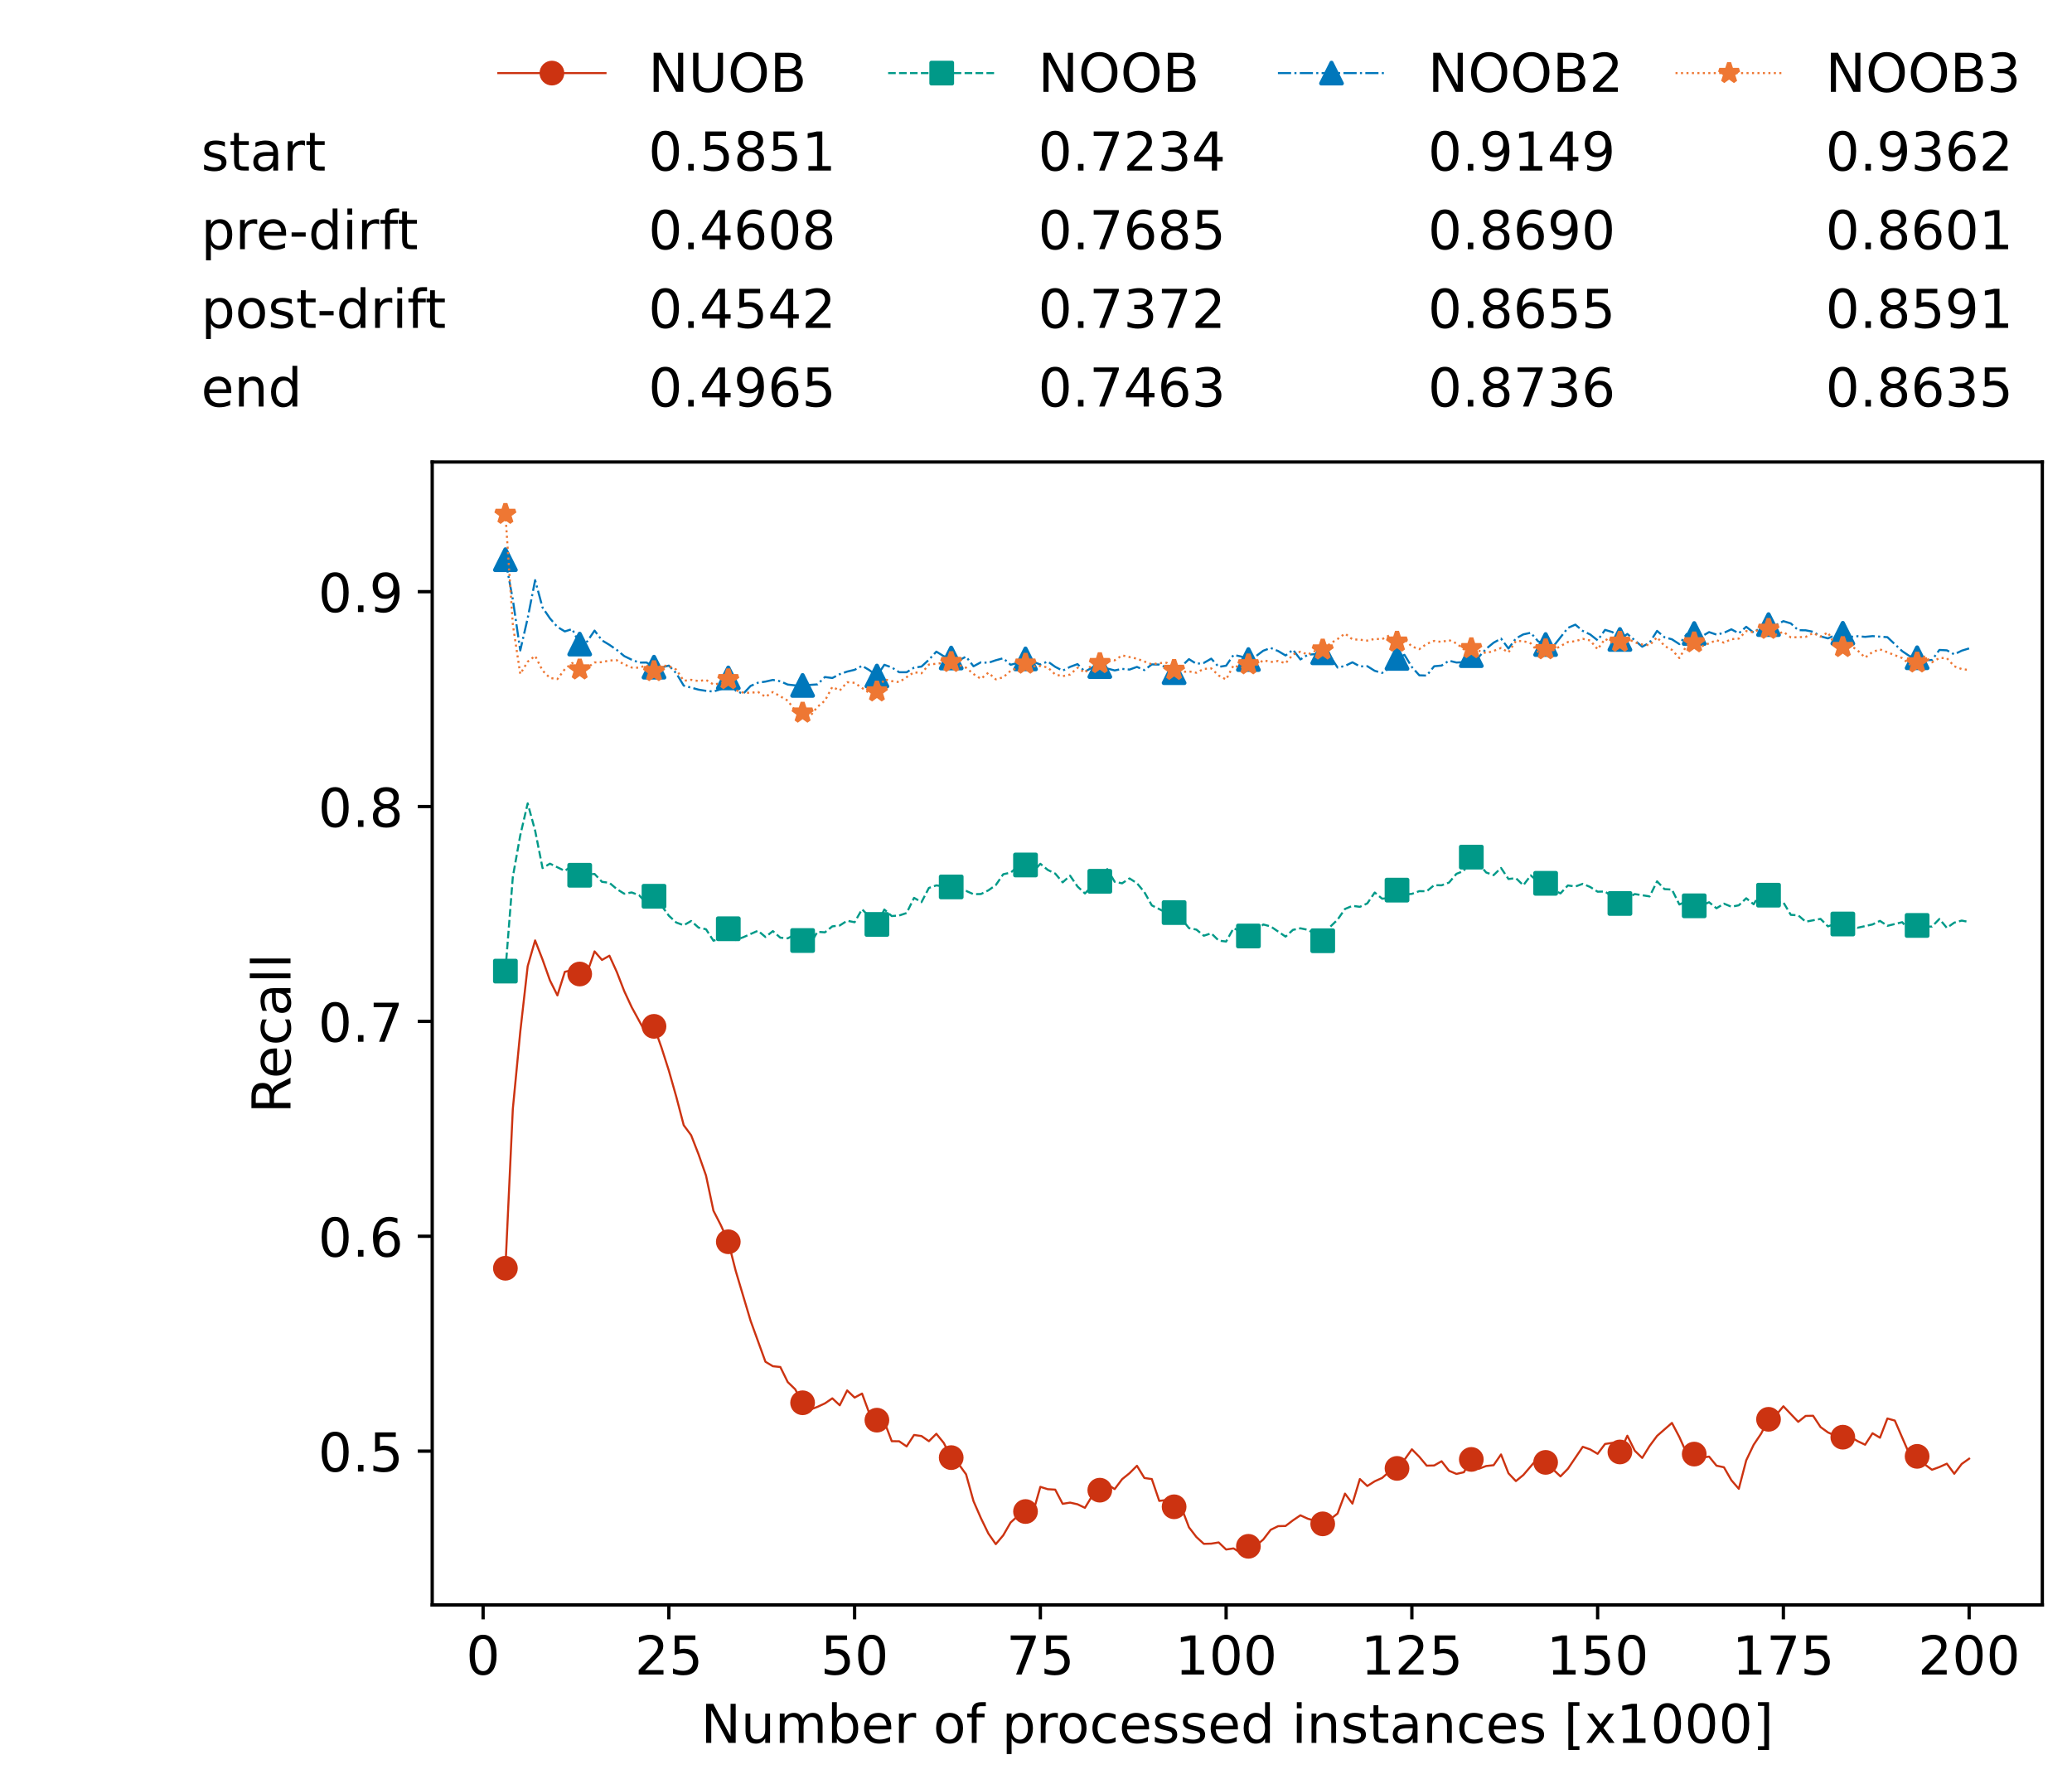 <?xml version="1.0" encoding="utf-8" standalone="no"?>
<!DOCTYPE svg PUBLIC "-//W3C//DTD SVG 1.1//EN"
  "http://www.w3.org/Graphics/SVG/1.1/DTD/svg11.dtd">
<!-- Created with matplotlib (https://matplotlib.org/) -->
<svg height="432.615pt" version="1.1" viewBox="0 0 502.65 432.615" width="502.65pt" xmlns="http://www.w3.org/2000/svg" xmlns:xlink="http://www.w3.org/1999/xlink">
 <defs>
  <style type="text/css">*{stroke-linecap:butt;stroke-linejoin:round;}</style>
 </defs>
 <g id="figure_1">
  <g id="patch_1">
   <path d="M 0 432.615 
L 502.65 432.615 
L 502.65 0 
L 0 0 
z
" style="fill:#ffffff;"/>
  </g>
  <g id="axes_1">
   <g id="patch_2">
    <path d="M 104.85 389.252 
L 495.45 389.252 
L 495.45 112.052 
L 104.85 112.052 
z
" style="fill:#ffffff;"/>
   </g>
   <g id="matplotlib.axis_1">
    <g id="xtick_1">
     <g id="line2d_1">
      <defs>
       <path d="M 0 0 
L 0 3.5 
" id="m3aa3df4fab" style="stroke:#000000;stroke-width:0.8;"/>
      </defs>
      <g>
       <use style="stroke:#000000;stroke-width:0.8;" x="117.197" xlink:href="#m3aa3df4fab" y="389.252"/>
      </g>
     </g>
     <g id="text_1">
      <!-- 0 -->
      <g transform="translate(113.061 406.13)scale(0.13 -0.13)">
       <defs>
        <path d="M 31.781 66.406 
Q 24.172 66.406 20.328 58.906 
Q 16.5 51.422 16.5 36.375 
Q 16.5 21.391 20.328 13.891 
Q 24.172 6.391 31.781 6.391 
Q 39.453 6.391 43.281 13.891 
Q 47.125 21.391 47.125 36.375 
Q 47.125 51.422 43.281 58.906 
Q 39.453 66.406 31.781 66.406 
z
M 31.781 74.219 
Q 44.047 74.219 50.516 64.516 
Q 56.984 54.828 56.984 36.375 
Q 56.984 17.969 50.516 8.266 
Q 44.047 -1.422 31.781 -1.422 
Q 19.531 -1.422 13.062 8.266 
Q 6.594 17.969 6.594 36.375 
Q 6.594 54.828 13.062 64.516 
Q 19.531 74.219 31.781 74.219 
z
" id="DejaVuSans-48"/>
       </defs>
       <use xlink:href="#DejaVuSans-48"/>
      </g>
     </g>
    </g>
    <g id="xtick_2">
     <g id="line2d_2">
      <g>
       <use style="stroke:#000000;stroke-width:0.8;" x="162.259" xlink:href="#m3aa3df4fab" y="389.252"/>
      </g>
     </g>
     <g id="text_2">
      <!-- 25 -->
      <g transform="translate(153.988 406.13)scale(0.13 -0.13)">
       <defs>
        <path d="M 19.188 8.297 
L 53.609 8.297 
L 53.609 0 
L 7.328 0 
L 7.328 8.297 
Q 12.938 14.109 22.625 23.891 
Q 32.328 33.688 34.812 36.531 
Q 39.547 41.844 41.422 45.531 
Q 43.312 49.219 43.312 52.781 
Q 43.312 58.594 39.234 62.25 
Q 35.156 65.922 28.609 65.922 
Q 23.969 65.922 18.812 64.312 
Q 13.672 62.703 7.812 59.422 
L 7.812 69.391 
Q 13.766 71.781 18.938 73 
Q 24.125 74.219 28.422 74.219 
Q 39.75 74.219 46.484 68.547 
Q 53.219 62.891 53.219 53.422 
Q 53.219 48.922 51.531 44.891 
Q 49.859 40.875 45.406 35.406 
Q 44.188 33.984 37.641 27.219 
Q 31.109 20.453 19.188 8.297 
z
" id="DejaVuSans-50"/>
        <path d="M 10.797 72.906 
L 49.516 72.906 
L 49.516 64.594 
L 19.828 64.594 
L 19.828 46.734 
Q 21.969 47.469 24.109 47.828 
Q 26.266 48.188 28.422 48.188 
Q 40.625 48.188 47.75 41.5 
Q 54.891 34.812 54.891 23.391 
Q 54.891 11.625 47.562 5.094 
Q 40.234 -1.422 26.906 -1.422 
Q 22.312 -1.422 17.547 -0.641 
Q 12.797 0.141 7.719 1.703 
L 7.719 11.625 
Q 12.109 9.234 16.797 8.062 
Q 21.484 6.891 26.703 6.891 
Q 35.156 6.891 40.078 11.328 
Q 45.016 15.766 45.016 23.391 
Q 45.016 31 40.078 35.438 
Q 35.156 39.891 26.703 39.891 
Q 22.75 39.891 18.812 39.016 
Q 14.891 38.141 10.797 36.281 
z
" id="DejaVuSans-53"/>
       </defs>
       <use xlink:href="#DejaVuSans-50"/>
       <use x="63.623" xlink:href="#DejaVuSans-53"/>
      </g>
     </g>
    </g>
    <g id="xtick_3">
     <g id="line2d_3">
      <g>
       <use style="stroke:#000000;stroke-width:0.8;" x="207.322" xlink:href="#m3aa3df4fab" y="389.252"/>
      </g>
     </g>
     <g id="text_3">
      <!-- 50 -->
      <g transform="translate(199.05 406.13)scale(0.13 -0.13)">
       <use xlink:href="#DejaVuSans-53"/>
       <use x="63.623" xlink:href="#DejaVuSans-48"/>
      </g>
     </g>
    </g>
    <g id="xtick_4">
     <g id="line2d_4">
      <g>
       <use style="stroke:#000000;stroke-width:0.8;" x="252.384" xlink:href="#m3aa3df4fab" y="389.252"/>
      </g>
     </g>
     <g id="text_4">
      <!-- 75 -->
      <g transform="translate(244.113 406.13)scale(0.13 -0.13)">
       <defs>
        <path d="M 8.203 72.906 
L 55.078 72.906 
L 55.078 68.703 
L 28.609 0 
L 18.312 0 
L 43.219 64.594 
L 8.203 64.594 
z
" id="DejaVuSans-55"/>
       </defs>
       <use xlink:href="#DejaVuSans-55"/>
       <use x="63.623" xlink:href="#DejaVuSans-53"/>
      </g>
     </g>
    </g>
    <g id="xtick_5">
     <g id="line2d_5">
      <g>
       <use style="stroke:#000000;stroke-width:0.8;" x="297.446" xlink:href="#m3aa3df4fab" y="389.252"/>
      </g>
     </g>
     <g id="text_5">
      <!-- 100 -->
      <g transform="translate(285.039 406.13)scale(0.13 -0.13)">
       <defs>
        <path d="M 12.406 8.297 
L 28.516 8.297 
L 28.516 63.922 
L 10.984 60.406 
L 10.984 69.391 
L 28.422 72.906 
L 38.281 72.906 
L 38.281 8.297 
L 54.391 8.297 
L 54.391 0 
L 12.406 0 
z
" id="DejaVuSans-49"/>
       </defs>
       <use xlink:href="#DejaVuSans-49"/>
       <use x="63.623" xlink:href="#DejaVuSans-48"/>
       <use x="127.246" xlink:href="#DejaVuSans-48"/>
      </g>
     </g>
    </g>
    <g id="xtick_6">
     <g id="line2d_6">
      <g>
       <use style="stroke:#000000;stroke-width:0.8;" x="342.509" xlink:href="#m3aa3df4fab" y="389.252"/>
      </g>
     </g>
     <g id="text_6">
      <!-- 125 -->
      <g transform="translate(330.102 406.13)scale(0.13 -0.13)">
       <use xlink:href="#DejaVuSans-49"/>
       <use x="63.623" xlink:href="#DejaVuSans-50"/>
       <use x="127.246" xlink:href="#DejaVuSans-53"/>
      </g>
     </g>
    </g>
    <g id="xtick_7">
     <g id="line2d_7">
      <g>
       <use style="stroke:#000000;stroke-width:0.8;" x="387.571" xlink:href="#m3aa3df4fab" y="389.252"/>
      </g>
     </g>
     <g id="text_7">
      <!-- 150 -->
      <g transform="translate(375.164 406.13)scale(0.13 -0.13)">
       <use xlink:href="#DejaVuSans-49"/>
       <use x="63.623" xlink:href="#DejaVuSans-53"/>
       <use x="127.246" xlink:href="#DejaVuSans-48"/>
      </g>
     </g>
    </g>
    <g id="xtick_8">
     <g id="line2d_8">
      <g>
       <use style="stroke:#000000;stroke-width:0.8;" x="432.633" xlink:href="#m3aa3df4fab" y="389.252"/>
      </g>
     </g>
     <g id="text_8">
      <!-- 175 -->
      <g transform="translate(420.226 406.13)scale(0.13 -0.13)">
       <use xlink:href="#DejaVuSans-49"/>
       <use x="63.623" xlink:href="#DejaVuSans-55"/>
       <use x="127.246" xlink:href="#DejaVuSans-53"/>
      </g>
     </g>
    </g>
    <g id="xtick_9">
     <g id="line2d_9">
      <g>
       <use style="stroke:#000000;stroke-width:0.8;" x="477.695" xlink:href="#m3aa3df4fab" y="389.252"/>
      </g>
     </g>
     <g id="text_9">
      <!-- 200 -->
      <g transform="translate(465.289 406.13)scale(0.13 -0.13)">
       <use xlink:href="#DejaVuSans-50"/>
       <use x="63.623" xlink:href="#DejaVuSans-48"/>
       <use x="127.246" xlink:href="#DejaVuSans-48"/>
      </g>
     </g>
    </g>
    <g id="text_10">
     <!-- Number of processed instances [x1000] -->
     <g transform="translate(170.025 422.711)scale(0.13 -0.13)">
      <defs>
       <path d="M 9.812 72.906 
L 23.094 72.906 
L 55.422 11.922 
L 55.422 72.906 
L 64.984 72.906 
L 64.984 0 
L 51.703 0 
L 19.391 60.984 
L 19.391 0 
L 9.812 0 
z
" id="DejaVuSans-78"/>
       <path d="M 8.5 21.578 
L 8.5 54.688 
L 17.484 54.688 
L 17.484 21.922 
Q 17.484 14.156 20.5 10.266 
Q 23.531 6.391 29.594 6.391 
Q 36.859 6.391 41.078 11.031 
Q 45.312 15.672 45.312 23.688 
L 45.312 54.688 
L 54.297 54.688 
L 54.297 0 
L 45.312 0 
L 45.312 8.406 
Q 42.047 3.422 37.719 1 
Q 33.406 -1.422 27.688 -1.422 
Q 18.266 -1.422 13.375 4.438 
Q 8.5 10.297 8.5 21.578 
z
M 31.109 56 
z
" id="DejaVuSans-117"/>
       <path d="M 52 44.188 
Q 55.375 50.25 60.062 53.125 
Q 64.75 56 71.094 56 
Q 79.641 56 84.281 50.016 
Q 88.922 44.047 88.922 33.016 
L 88.922 0 
L 79.891 0 
L 79.891 32.719 
Q 79.891 40.578 77.094 44.375 
Q 74.312 48.188 68.609 48.188 
Q 61.625 48.188 57.562 43.547 
Q 53.516 38.922 53.516 30.906 
L 53.516 0 
L 44.484 0 
L 44.484 32.719 
Q 44.484 40.625 41.703 44.406 
Q 38.922 48.188 33.109 48.188 
Q 26.219 48.188 22.156 43.531 
Q 18.109 38.875 18.109 30.906 
L 18.109 0 
L 9.078 0 
L 9.078 54.688 
L 18.109 54.688 
L 18.109 46.188 
Q 21.188 51.219 25.484 53.609 
Q 29.781 56 35.688 56 
Q 41.656 56 45.828 52.969 
Q 50 49.953 52 44.188 
z
" id="DejaVuSans-109"/>
       <path d="M 48.688 27.297 
Q 48.688 37.203 44.609 42.844 
Q 40.531 48.484 33.406 48.484 
Q 26.266 48.484 22.188 42.844 
Q 18.109 37.203 18.109 27.297 
Q 18.109 17.391 22.188 11.75 
Q 26.266 6.109 33.406 6.109 
Q 40.531 6.109 44.609 11.75 
Q 48.688 17.391 48.688 27.297 
z
M 18.109 46.391 
Q 20.953 51.266 25.266 53.625 
Q 29.594 56 35.594 56 
Q 45.562 56 51.781 48.094 
Q 58.016 40.188 58.016 27.297 
Q 58.016 14.406 51.781 6.484 
Q 45.562 -1.422 35.594 -1.422 
Q 29.594 -1.422 25.266 0.953 
Q 20.953 3.328 18.109 8.203 
L 18.109 0 
L 9.078 0 
L 9.078 75.984 
L 18.109 75.984 
z
" id="DejaVuSans-98"/>
       <path d="M 56.203 29.594 
L 56.203 25.203 
L 14.891 25.203 
Q 15.484 15.922 20.484 11.062 
Q 25.484 6.203 34.422 6.203 
Q 39.594 6.203 44.453 7.469 
Q 49.312 8.734 54.109 11.281 
L 54.109 2.781 
Q 49.266 0.734 44.188 -0.344 
Q 39.109 -1.422 33.891 -1.422 
Q 20.797 -1.422 13.156 6.188 
Q 5.516 13.812 5.516 26.812 
Q 5.516 40.234 12.766 48.109 
Q 20.016 56 32.328 56 
Q 43.359 56 49.781 48.891 
Q 56.203 41.797 56.203 29.594 
z
M 47.219 32.234 
Q 47.125 39.594 43.094 43.984 
Q 39.062 48.391 32.422 48.391 
Q 24.906 48.391 20.391 44.141 
Q 15.875 39.891 15.188 32.172 
z
" id="DejaVuSans-101"/>
       <path d="M 41.109 46.297 
Q 39.594 47.172 37.812 47.578 
Q 36.031 48 33.891 48 
Q 26.266 48 22.188 43.047 
Q 18.109 38.094 18.109 28.812 
L 18.109 0 
L 9.078 0 
L 9.078 54.688 
L 18.109 54.688 
L 18.109 46.188 
Q 20.953 51.172 25.484 53.578 
Q 30.031 56 36.531 56 
Q 37.453 56 38.578 55.875 
Q 39.703 55.766 41.062 55.516 
z
" id="DejaVuSans-114"/>
       <path id="DejaVuSans-32"/>
       <path d="M 30.609 48.391 
Q 23.391 48.391 19.188 42.75 
Q 14.984 37.109 14.984 27.297 
Q 14.984 17.484 19.156 11.844 
Q 23.344 6.203 30.609 6.203 
Q 37.797 6.203 41.984 11.859 
Q 46.188 17.531 46.188 27.297 
Q 46.188 37.016 41.984 42.703 
Q 37.797 48.391 30.609 48.391 
z
M 30.609 56 
Q 42.328 56 49.016 48.375 
Q 55.719 40.766 55.719 27.297 
Q 55.719 13.875 49.016 6.219 
Q 42.328 -1.422 30.609 -1.422 
Q 18.844 -1.422 12.172 6.219 
Q 5.516 13.875 5.516 27.297 
Q 5.516 40.766 12.172 48.375 
Q 18.844 56 30.609 56 
z
" id="DejaVuSans-111"/>
       <path d="M 37.109 75.984 
L 37.109 68.5 
L 28.516 68.5 
Q 23.688 68.5 21.797 66.547 
Q 19.922 64.594 19.922 59.516 
L 19.922 54.688 
L 34.719 54.688 
L 34.719 47.703 
L 19.922 47.703 
L 19.922 0 
L 10.891 0 
L 10.891 47.703 
L 2.297 47.703 
L 2.297 54.688 
L 10.891 54.688 
L 10.891 58.5 
Q 10.891 67.625 15.141 71.797 
Q 19.391 75.984 28.609 75.984 
z
" id="DejaVuSans-102"/>
       <path d="M 18.109 8.203 
L 18.109 -20.797 
L 9.078 -20.797 
L 9.078 54.688 
L 18.109 54.688 
L 18.109 46.391 
Q 20.953 51.266 25.266 53.625 
Q 29.594 56 35.594 56 
Q 45.562 56 51.781 48.094 
Q 58.016 40.188 58.016 27.297 
Q 58.016 14.406 51.781 6.484 
Q 45.562 -1.422 35.594 -1.422 
Q 29.594 -1.422 25.266 0.953 
Q 20.953 3.328 18.109 8.203 
z
M 48.688 27.297 
Q 48.688 37.203 44.609 42.844 
Q 40.531 48.484 33.406 48.484 
Q 26.266 48.484 22.188 42.844 
Q 18.109 37.203 18.109 27.297 
Q 18.109 17.391 22.188 11.75 
Q 26.266 6.109 33.406 6.109 
Q 40.531 6.109 44.609 11.75 
Q 48.688 17.391 48.688 27.297 
z
" id="DejaVuSans-112"/>
       <path d="M 48.781 52.594 
L 48.781 44.188 
Q 44.969 46.297 41.141 47.344 
Q 37.312 48.391 33.406 48.391 
Q 24.656 48.391 19.812 42.844 
Q 14.984 37.312 14.984 27.297 
Q 14.984 17.281 19.812 11.734 
Q 24.656 6.203 33.406 6.203 
Q 37.312 6.203 41.141 7.25 
Q 44.969 8.297 48.781 10.406 
L 48.781 2.094 
Q 45.016 0.344 40.984 -0.531 
Q 36.969 -1.422 32.422 -1.422 
Q 20.062 -1.422 12.781 6.344 
Q 5.516 14.109 5.516 27.297 
Q 5.516 40.672 12.859 48.328 
Q 20.219 56 33.016 56 
Q 37.156 56 41.109 55.141 
Q 45.062 54.297 48.781 52.594 
z
" id="DejaVuSans-99"/>
       <path d="M 44.281 53.078 
L 44.281 44.578 
Q 40.484 46.531 36.375 47.5 
Q 32.281 48.484 27.875 48.484 
Q 21.188 48.484 17.844 46.438 
Q 14.5 44.391 14.5 40.281 
Q 14.5 37.156 16.891 35.375 
Q 19.281 33.594 26.516 31.984 
L 29.594 31.297 
Q 39.156 29.25 43.188 25.516 
Q 47.219 21.781 47.219 15.094 
Q 47.219 7.469 41.188 3.016 
Q 35.156 -1.422 24.609 -1.422 
Q 20.219 -1.422 15.453 -0.562 
Q 10.688 0.297 5.422 2 
L 5.422 11.281 
Q 10.406 8.688 15.234 7.391 
Q 20.062 6.109 24.812 6.109 
Q 31.156 6.109 34.562 8.281 
Q 37.984 10.453 37.984 14.406 
Q 37.984 18.062 35.516 20.016 
Q 33.062 21.969 24.703 23.781 
L 21.578 24.516 
Q 13.234 26.266 9.516 29.906 
Q 5.812 33.547 5.812 39.891 
Q 5.812 47.609 11.281 51.797 
Q 16.75 56 26.812 56 
Q 31.781 56 36.172 55.266 
Q 40.578 54.547 44.281 53.078 
z
" id="DejaVuSans-115"/>
       <path d="M 45.406 46.391 
L 45.406 75.984 
L 54.391 75.984 
L 54.391 0 
L 45.406 0 
L 45.406 8.203 
Q 42.578 3.328 38.25 0.953 
Q 33.938 -1.422 27.875 -1.422 
Q 17.969 -1.422 11.734 6.484 
Q 5.516 14.406 5.516 27.297 
Q 5.516 40.188 11.734 48.094 
Q 17.969 56 27.875 56 
Q 33.938 56 38.25 53.625 
Q 42.578 51.266 45.406 46.391 
z
M 14.797 27.297 
Q 14.797 17.391 18.875 11.75 
Q 22.953 6.109 30.078 6.109 
Q 37.203 6.109 41.297 11.75 
Q 45.406 17.391 45.406 27.297 
Q 45.406 37.203 41.297 42.844 
Q 37.203 48.484 30.078 48.484 
Q 22.953 48.484 18.875 42.844 
Q 14.797 37.203 14.797 27.297 
z
" id="DejaVuSans-100"/>
       <path d="M 9.422 54.688 
L 18.406 54.688 
L 18.406 0 
L 9.422 0 
z
M 9.422 75.984 
L 18.406 75.984 
L 18.406 64.594 
L 9.422 64.594 
z
" id="DejaVuSans-105"/>
       <path d="M 54.891 33.016 
L 54.891 0 
L 45.906 0 
L 45.906 32.719 
Q 45.906 40.484 42.875 44.328 
Q 39.844 48.188 33.797 48.188 
Q 26.516 48.188 22.312 43.547 
Q 18.109 38.922 18.109 30.906 
L 18.109 0 
L 9.078 0 
L 9.078 54.688 
L 18.109 54.688 
L 18.109 46.188 
Q 21.344 51.125 25.703 53.562 
Q 30.078 56 35.797 56 
Q 45.219 56 50.047 50.172 
Q 54.891 44.344 54.891 33.016 
z
" id="DejaVuSans-110"/>
       <path d="M 18.312 70.219 
L 18.312 54.688 
L 36.812 54.688 
L 36.812 47.703 
L 18.312 47.703 
L 18.312 18.016 
Q 18.312 11.328 20.141 9.422 
Q 21.969 7.516 27.594 7.516 
L 36.812 7.516 
L 36.812 0 
L 27.594 0 
Q 17.188 0 13.234 3.875 
Q 9.281 7.766 9.281 18.016 
L 9.281 47.703 
L 2.688 47.703 
L 2.688 54.688 
L 9.281 54.688 
L 9.281 70.219 
z
" id="DejaVuSans-116"/>
       <path d="M 34.281 27.484 
Q 23.391 27.484 19.188 25 
Q 14.984 22.516 14.984 16.5 
Q 14.984 11.719 18.141 8.906 
Q 21.297 6.109 26.703 6.109 
Q 34.188 6.109 38.703 11.406 
Q 43.219 16.703 43.219 25.484 
L 43.219 27.484 
z
M 52.203 31.203 
L 52.203 0 
L 43.219 0 
L 43.219 8.297 
Q 40.141 3.328 35.547 0.953 
Q 30.953 -1.422 24.312 -1.422 
Q 15.922 -1.422 10.953 3.297 
Q 6 8.016 6 15.922 
Q 6 25.141 12.172 29.828 
Q 18.359 34.516 30.609 34.516 
L 43.219 34.516 
L 43.219 35.406 
Q 43.219 41.609 39.141 45 
Q 35.062 48.391 27.688 48.391 
Q 23 48.391 18.547 47.266 
Q 14.109 46.141 10.016 43.891 
L 10.016 52.203 
Q 14.938 54.109 19.578 55.047 
Q 24.219 56 28.609 56 
Q 40.484 56 46.344 49.844 
Q 52.203 43.703 52.203 31.203 
z
" id="DejaVuSans-97"/>
       <path d="M 8.594 75.984 
L 29.297 75.984 
L 29.297 69 
L 17.578 69 
L 17.578 -6.203 
L 29.297 -6.203 
L 29.297 -13.188 
L 8.594 -13.188 
z
" id="DejaVuSans-91"/>
       <path d="M 54.891 54.688 
L 35.109 28.078 
L 55.906 0 
L 45.312 0 
L 29.391 21.484 
L 13.484 0 
L 2.875 0 
L 24.125 28.609 
L 4.688 54.688 
L 15.281 54.688 
L 29.781 35.203 
L 44.281 54.688 
z
" id="DejaVuSans-120"/>
       <path d="M 30.422 75.984 
L 30.422 -13.188 
L 9.719 -13.188 
L 9.719 -6.203 
L 21.391 -6.203 
L 21.391 69 
L 9.719 69 
L 9.719 75.984 
z
" id="DejaVuSans-93"/>
      </defs>
      <use xlink:href="#DejaVuSans-78"/>
      <use x="74.805" xlink:href="#DejaVuSans-117"/>
      <use x="138.184" xlink:href="#DejaVuSans-109"/>
      <use x="235.596" xlink:href="#DejaVuSans-98"/>
      <use x="299.072" xlink:href="#DejaVuSans-101"/>
      <use x="360.596" xlink:href="#DejaVuSans-114"/>
      <use x="401.709" xlink:href="#DejaVuSans-32"/>
      <use x="433.496" xlink:href="#DejaVuSans-111"/>
      <use x="494.678" xlink:href="#DejaVuSans-102"/>
      <use x="529.883" xlink:href="#DejaVuSans-32"/>
      <use x="561.67" xlink:href="#DejaVuSans-112"/>
      <use x="625.146" xlink:href="#DejaVuSans-114"/>
      <use x="664.01" xlink:href="#DejaVuSans-111"/>
      <use x="725.191" xlink:href="#DejaVuSans-99"/>
      <use x="780.172" xlink:href="#DejaVuSans-101"/>
      <use x="841.695" xlink:href="#DejaVuSans-115"/>
      <use x="893.795" xlink:href="#DejaVuSans-115"/>
      <use x="945.895" xlink:href="#DejaVuSans-101"/>
      <use x="1007.418" xlink:href="#DejaVuSans-100"/>
      <use x="1070.895" xlink:href="#DejaVuSans-32"/>
      <use x="1102.682" xlink:href="#DejaVuSans-105"/>
      <use x="1130.465" xlink:href="#DejaVuSans-110"/>
      <use x="1193.844" xlink:href="#DejaVuSans-115"/>
      <use x="1245.943" xlink:href="#DejaVuSans-116"/>
      <use x="1285.152" xlink:href="#DejaVuSans-97"/>
      <use x="1346.432" xlink:href="#DejaVuSans-110"/>
      <use x="1409.811" xlink:href="#DejaVuSans-99"/>
      <use x="1464.791" xlink:href="#DejaVuSans-101"/>
      <use x="1526.314" xlink:href="#DejaVuSans-115"/>
      <use x="1578.414" xlink:href="#DejaVuSans-32"/>
      <use x="1610.201" xlink:href="#DejaVuSans-91"/>
      <use x="1649.215" xlink:href="#DejaVuSans-120"/>
      <use x="1708.395" xlink:href="#DejaVuSans-49"/>
      <use x="1772.018" xlink:href="#DejaVuSans-48"/>
      <use x="1835.641" xlink:href="#DejaVuSans-48"/>
      <use x="1899.264" xlink:href="#DejaVuSans-48"/>
      <use x="1962.887" xlink:href="#DejaVuSans-93"/>
     </g>
    </g>
   </g>
   <g id="matplotlib.axis_2">
    <g id="ytick_1">
     <g id="line2d_10">
      <defs>
       <path d="M 0 0 
L -3.5 0 
" id="m060d080144" style="stroke:#000000;stroke-width:0.8;"/>
      </defs>
      <g>
       <use style="stroke:#000000;stroke-width:0.8;" x="104.85" xlink:href="#m060d080144" y="351.946"/>
      </g>
     </g>
     <g id="text_11">
      <!-- 0.5 -->
      <g transform="translate(77.176 356.885)scale(0.13 -0.13)">
       <defs>
        <path d="M 10.688 12.406 
L 21 12.406 
L 21 0 
L 10.688 0 
z
" id="DejaVuSans-46"/>
       </defs>
       <use xlink:href="#DejaVuSans-48"/>
       <use x="63.623" xlink:href="#DejaVuSans-46"/>
       <use x="95.41" xlink:href="#DejaVuSans-53"/>
      </g>
     </g>
    </g>
    <g id="ytick_2">
     <g id="line2d_11">
      <g>
       <use style="stroke:#000000;stroke-width:0.8;" x="104.85" xlink:href="#m060d080144" y="299.834"/>
      </g>
     </g>
     <g id="text_12">
      <!-- 0.6 -->
      <g transform="translate(77.176 304.773)scale(0.13 -0.13)">
       <defs>
        <path d="M 33.016 40.375 
Q 26.375 40.375 22.484 35.828 
Q 18.609 31.297 18.609 23.391 
Q 18.609 15.531 22.484 10.953 
Q 26.375 6.391 33.016 6.391 
Q 39.656 6.391 43.531 10.953 
Q 47.406 15.531 47.406 23.391 
Q 47.406 31.297 43.531 35.828 
Q 39.656 40.375 33.016 40.375 
z
M 52.594 71.297 
L 52.594 62.312 
Q 48.875 64.062 45.094 64.984 
Q 41.312 65.922 37.594 65.922 
Q 27.828 65.922 22.672 59.328 
Q 17.531 52.734 16.797 39.406 
Q 19.672 43.656 24.016 45.922 
Q 28.375 48.188 33.594 48.188 
Q 44.578 48.188 50.953 41.516 
Q 57.328 34.859 57.328 23.391 
Q 57.328 12.156 50.688 5.359 
Q 44.047 -1.422 33.016 -1.422 
Q 20.359 -1.422 13.672 8.266 
Q 6.984 17.969 6.984 36.375 
Q 6.984 53.656 15.188 63.938 
Q 23.391 74.219 37.203 74.219 
Q 40.922 74.219 44.703 73.484 
Q 48.484 72.75 52.594 71.297 
z
" id="DejaVuSans-54"/>
       </defs>
       <use xlink:href="#DejaVuSans-48"/>
       <use x="63.623" xlink:href="#DejaVuSans-46"/>
       <use x="95.41" xlink:href="#DejaVuSans-54"/>
      </g>
     </g>
    </g>
    <g id="ytick_3">
     <g id="line2d_12">
      <g>
       <use style="stroke:#000000;stroke-width:0.8;" x="104.85" xlink:href="#m060d080144" y="247.723"/>
      </g>
     </g>
     <g id="text_13">
      <!-- 0.7 -->
      <g transform="translate(77.176 252.662)scale(0.13 -0.13)">
       <use xlink:href="#DejaVuSans-48"/>
       <use x="63.623" xlink:href="#DejaVuSans-46"/>
       <use x="95.41" xlink:href="#DejaVuSans-55"/>
      </g>
     </g>
    </g>
    <g id="ytick_4">
     <g id="line2d_13">
      <g>
       <use style="stroke:#000000;stroke-width:0.8;" x="104.85" xlink:href="#m060d080144" y="195.612"/>
      </g>
     </g>
     <g id="text_14">
      <!-- 0.8 -->
      <g transform="translate(77.176 200.551)scale(0.13 -0.13)">
       <defs>
        <path d="M 31.781 34.625 
Q 24.75 34.625 20.719 30.859 
Q 16.703 27.094 16.703 20.516 
Q 16.703 13.922 20.719 10.156 
Q 24.75 6.391 31.781 6.391 
Q 38.812 6.391 42.859 10.172 
Q 46.922 13.969 46.922 20.516 
Q 46.922 27.094 42.891 30.859 
Q 38.875 34.625 31.781 34.625 
z
M 21.922 38.812 
Q 15.578 40.375 12.031 44.719 
Q 8.5 49.078 8.5 55.328 
Q 8.5 64.062 14.719 69.141 
Q 20.953 74.219 31.781 74.219 
Q 42.672 74.219 48.875 69.141 
Q 55.078 64.062 55.078 55.328 
Q 55.078 49.078 51.531 44.719 
Q 48 40.375 41.703 38.812 
Q 48.828 37.156 52.797 32.312 
Q 56.781 27.484 56.781 20.516 
Q 56.781 9.906 50.312 4.234 
Q 43.844 -1.422 31.781 -1.422 
Q 19.734 -1.422 13.25 4.234 
Q 6.781 9.906 6.781 20.516 
Q 6.781 27.484 10.781 32.312 
Q 14.797 37.156 21.922 38.812 
z
M 18.312 54.391 
Q 18.312 48.734 21.844 45.562 
Q 25.391 42.391 31.781 42.391 
Q 38.141 42.391 41.719 45.562 
Q 45.312 48.734 45.312 54.391 
Q 45.312 60.062 41.719 63.234 
Q 38.141 66.406 31.781 66.406 
Q 25.391 66.406 21.844 63.234 
Q 18.312 60.062 18.312 54.391 
z
" id="DejaVuSans-56"/>
       </defs>
       <use xlink:href="#DejaVuSans-48"/>
       <use x="63.623" xlink:href="#DejaVuSans-46"/>
       <use x="95.41" xlink:href="#DejaVuSans-56"/>
      </g>
     </g>
    </g>
    <g id="ytick_5">
     <g id="line2d_14">
      <g>
       <use style="stroke:#000000;stroke-width:0.8;" x="104.85" xlink:href="#m060d080144" y="143.501"/>
      </g>
     </g>
     <g id="text_15">
      <!-- 0.9 -->
      <g transform="translate(77.176 148.44)scale(0.13 -0.13)">
       <defs>
        <path d="M 10.984 1.516 
L 10.984 10.5 
Q 14.703 8.734 18.5 7.812 
Q 22.312 6.891 25.984 6.891 
Q 35.75 6.891 40.891 13.453 
Q 46.047 20.016 46.781 33.406 
Q 43.953 29.203 39.594 26.953 
Q 35.25 24.703 29.984 24.703 
Q 19.047 24.703 12.672 31.312 
Q 6.297 37.938 6.297 49.422 
Q 6.297 60.641 12.938 67.422 
Q 19.578 74.219 30.609 74.219 
Q 43.266 74.219 49.922 64.516 
Q 56.594 54.828 56.594 36.375 
Q 56.594 19.141 48.406 8.859 
Q 40.234 -1.422 26.422 -1.422 
Q 22.703 -1.422 18.891 -0.688 
Q 15.094 0.047 10.984 1.516 
z
M 30.609 32.422 
Q 37.25 32.422 41.125 36.953 
Q 45.016 41.5 45.016 49.422 
Q 45.016 57.281 41.125 61.844 
Q 37.25 66.406 30.609 66.406 
Q 23.969 66.406 20.094 61.844 
Q 16.219 57.281 16.219 49.422 
Q 16.219 41.5 20.094 36.953 
Q 23.969 32.422 30.609 32.422 
z
" id="DejaVuSans-57"/>
       </defs>
       <use xlink:href="#DejaVuSans-48"/>
       <use x="63.623" xlink:href="#DejaVuSans-46"/>
       <use x="95.41" xlink:href="#DejaVuSans-57"/>
      </g>
     </g>
    </g>
    <g id="text_16">
     <!-- Recall -->
     <g transform="translate(70.472 270.044)rotate(-90)scale(0.13 -0.13)">
      <defs>
       <path d="M 44.391 34.188 
Q 47.562 33.109 50.562 29.594 
Q 53.562 26.078 56.594 19.922 
L 66.609 0 
L 56 0 
L 46.688 18.703 
Q 43.062 26.031 39.672 28.422 
Q 36.281 30.812 30.422 30.812 
L 19.672 30.812 
L 19.672 0 
L 9.812 0 
L 9.812 72.906 
L 32.078 72.906 
Q 44.578 72.906 50.734 67.672 
Q 56.891 62.453 56.891 51.906 
Q 56.891 45.016 53.688 40.469 
Q 50.484 35.938 44.391 34.188 
z
M 19.672 64.797 
L 19.672 38.922 
L 32.078 38.922 
Q 39.203 38.922 42.844 42.219 
Q 46.484 45.516 46.484 51.906 
Q 46.484 58.297 42.844 61.547 
Q 39.203 64.797 32.078 64.797 
z
" id="DejaVuSans-82"/>
       <path d="M 9.422 75.984 
L 18.406 75.984 
L 18.406 0 
L 9.422 0 
z
" id="DejaVuSans-108"/>
      </defs>
      <use xlink:href="#DejaVuSans-82"/>
      <use x="64.982" xlink:href="#DejaVuSans-101"/>
      <use x="126.506" xlink:href="#DejaVuSans-99"/>
      <use x="181.486" xlink:href="#DejaVuSans-97"/>
      <use x="242.766" xlink:href="#DejaVuSans-108"/>
      <use x="270.549" xlink:href="#DejaVuSans-108"/>
     </g>
    </g>
   </g>
   <g id="line2d_15"/>
   <g id="line2d_16"/>
   <g id="line2d_17"/>
   <g id="line2d_18"/>
   <g id="line2d_19"/>
   <g id="line2d_20">
    <path clip-path="url(#p2cdcb61854)" d="M 122.605 307.596 
L 124.407 268.974 
L 126.21 250.254 
L 128.012 234.339 
L 129.815 228.082 
L 131.617 232.727 
L 133.419 237.794 
L 135.222 241.415 
L 137.024 235.7 
L 138.827 235.277 
L 140.629 236.233 
L 142.432 235.939 
L 144.234 230.742 
L 146.037 232.82 
L 147.839 231.79 
L 149.642 235.759 
L 151.444 240.404 
L 153.247 244.285 
L 156.852 250.891 
L 158.654 248.925 
L 160.457 254.028 
L 162.259 259.667 
L 164.062 266.009 
L 165.864 272.899 
L 167.667 275.341 
L 169.469 279.978 
L 171.272 285.106 
L 173.074 293.638 
L 174.877 297.167 
L 176.679 301.172 
L 178.482 308.25 
L 182.087 320.331 
L 185.692 330.274 
L 187.494 331.354 
L 189.297 331.543 
L 191.099 335.199 
L 192.902 336.939 
L 194.704 340.219 
L 196.507 341.907 
L 198.309 341.21 
L 200.112 340.372 
L 201.914 339.144 
L 203.717 340.83 
L 205.519 337.226 
L 207.322 338.963 
L 209.124 337.986 
L 210.927 342.884 
L 212.729 344.437 
L 214.532 344.819 
L 216.334 349.537 
L 218.137 349.563 
L 219.939 350.801 
L 221.742 348.027 
L 223.544 348.288 
L 225.347 349.538 
L 227.149 347.741 
L 228.952 349.964 
L 230.754 353.523 
L 232.557 355.079 
L 234.359 357.567 
L 236.162 364.074 
L 237.964 368.202 
L 239.767 371.922 
L 241.569 374.51 
L 243.372 372.375 
L 245.174 369.25 
L 246.976 367.613 
L 248.779 366.596 
L 250.581 366.922 
L 252.384 360.613 
L 254.186 361.183 
L 255.989 361.29 
L 257.791 364.727 
L 259.594 364.434 
L 261.396 364.838 
L 263.199 365.697 
L 265.001 362.728 
L 268.606 359.985 
L 270.409 361.156 
L 272.211 358.76 
L 274.014 357.3 
L 275.816 355.504 
L 277.619 358.463 
L 279.421 358.724 
L 281.224 364.02 
L 283.026 363.797 
L 284.829 365.449 
L 286.631 365.697 
L 288.434 370.427 
L 290.236 372.778 
L 292.039 374.435 
L 293.841 374.385 
L 295.644 374.09 
L 297.446 375.809 
L 299.249 375.542 
L 301.051 376.652 
L 302.854 375.033 
L 304.656 374.902 
L 306.459 373.379 
L 308.261 371.029 
L 310.064 370.144 
L 311.866 370.097 
L 313.669 368.729 
L 315.471 367.515 
L 317.274 368.344 
L 319.076 368.844 
L 320.879 369.587 
L 322.681 368.497 
L 324.484 367.089 
L 326.286 362.251 
L 328.089 364.676 
L 329.891 358.712 
L 331.694 360.408 
L 333.496 359.265 
L 335.299 358.449 
L 337.101 356.868 
L 338.904 356.138 
L 340.706 354.051 
L 342.509 351.506 
L 344.311 353.322 
L 346.114 355.474 
L 347.916 355.429 
L 349.719 354.404 
L 351.521 356.713 
L 353.324 357.477 
L 355.126 357.067 
L 356.928 353.961 
L 358.731 356.235 
L 360.533 355.558 
L 362.336 355.36 
L 364.138 352.753 
L 365.941 357.319 
L 367.743 359.214 
L 369.546 357.742 
L 373.151 353.521 
L 374.953 354.677 
L 378.558 358.068 
L 380.361 356.232 
L 383.966 350.899 
L 385.768 351.532 
L 387.571 352.601 
L 389.373 350.21 
L 391.176 349.936 
L 392.978 352.151 
L 394.781 348.209 
L 396.583 351.852 
L 398.386 353.596 
L 400.188 350.688 
L 401.991 348.255 
L 405.596 345.109 
L 407.398 348.523 
L 409.201 352.555 
L 411.003 352.668 
L 412.806 353.541 
L 414.608 353.275 
L 416.411 355.481 
L 418.213 355.861 
L 420.016 358.998 
L 421.818 361.085 
L 423.621 354.182 
L 425.423 350.408 
L 427.226 347.719 
L 429.028 344.232 
L 430.831 343.241 
L 432.633 341.07 
L 436.238 344.842 
L 438.041 343.405 
L 439.843 343.368 
L 441.646 346.111 
L 443.448 347.413 
L 445.251 348.211 
L 447.053 348.566 
L 448.856 348.471 
L 450.658 349.535 
L 452.461 350.394 
L 454.263 347.613 
L 456.066 348.694 
L 457.868 344.033 
L 459.671 344.54 
L 463.276 352.86 
L 465.078 353.216 
L 466.881 355.134 
L 468.683 356.466 
L 470.485 355.804 
L 472.288 354.992 
L 474.09 357.437 
L 475.893 355.057 
L 477.695 353.779 
L 477.695 353.779 
" style="fill:none;stroke:#cc3311;stroke-linecap:square;stroke-width:0.5;"/>
    <defs>
     <path d="M 0 2.5 
C 0.663 2.5 1.299 2.237 1.768 1.768 
C 2.237 1.299 2.5 0.663 2.5 0 
C 2.5 -0.663 2.237 -1.299 1.768 -1.768 
C 1.299 -2.237 0.663 -2.5 0 -2.5 
C -0.663 -2.5 -1.299 -2.237 -1.768 -1.768 
C -2.237 -1.299 -2.5 -0.663 -2.5 0 
C -2.5 0.663 -2.237 1.299 -1.768 1.768 
C -1.299 2.237 -0.663 2.5 0 2.5 
z
" id="mc55ec8c716" style="stroke:#cc3311;"/>
    </defs>
    <g clip-path="url(#p2cdcb61854)">
     <use style="fill:#cc3311;stroke:#cc3311;" x="122.605" xlink:href="#mc55ec8c716" y="307.596"/>
     <use style="fill:#cc3311;stroke:#cc3311;" x="140.629" xlink:href="#mc55ec8c716" y="236.233"/>
     <use style="fill:#cc3311;stroke:#cc3311;" x="158.654" xlink:href="#mc55ec8c716" y="248.925"/>
     <use style="fill:#cc3311;stroke:#cc3311;" x="176.679" xlink:href="#mc55ec8c716" y="301.172"/>
     <use style="fill:#cc3311;stroke:#cc3311;" x="194.704" xlink:href="#mc55ec8c716" y="340.219"/>
     <use style="fill:#cc3311;stroke:#cc3311;" x="212.729" xlink:href="#mc55ec8c716" y="344.437"/>
     <use style="fill:#cc3311;stroke:#cc3311;" x="230.754" xlink:href="#mc55ec8c716" y="353.523"/>
     <use style="fill:#cc3311;stroke:#cc3311;" x="248.779" xlink:href="#mc55ec8c716" y="366.596"/>
     <use style="fill:#cc3311;stroke:#cc3311;" x="266.804" xlink:href="#mc55ec8c716" y="361.419"/>
     <use style="fill:#cc3311;stroke:#cc3311;" x="284.829" xlink:href="#mc55ec8c716" y="365.449"/>
     <use style="fill:#cc3311;stroke:#cc3311;" x="302.854" xlink:href="#mc55ec8c716" y="375.033"/>
     <use style="fill:#cc3311;stroke:#cc3311;" x="320.879" xlink:href="#mc55ec8c716" y="369.587"/>
     <use style="fill:#cc3311;stroke:#cc3311;" x="338.904" xlink:href="#mc55ec8c716" y="356.138"/>
     <use style="fill:#cc3311;stroke:#cc3311;" x="356.928" xlink:href="#mc55ec8c716" y="353.961"/>
     <use style="fill:#cc3311;stroke:#cc3311;" x="374.953" xlink:href="#mc55ec8c716" y="354.677"/>
     <use style="fill:#cc3311;stroke:#cc3311;" x="392.978" xlink:href="#mc55ec8c716" y="352.151"/>
     <use style="fill:#cc3311;stroke:#cc3311;" x="411.003" xlink:href="#mc55ec8c716" y="352.668"/>
     <use style="fill:#cc3311;stroke:#cc3311;" x="429.028" xlink:href="#mc55ec8c716" y="344.232"/>
     <use style="fill:#cc3311;stroke:#cc3311;" x="447.053" xlink:href="#mc55ec8c716" y="348.566"/>
     <use style="fill:#cc3311;stroke:#cc3311;" x="465.078" xlink:href="#mc55ec8c716" y="353.216"/>
    </g>
   </g>
   <g id="line2d_21"/>
   <g id="line2d_22"/>
   <g id="line2d_23"/>
   <g id="line2d_24"/>
   <g id="line2d_25">
    <path clip-path="url(#p2cdcb61854)" d="M 122.605 235.527 
L 124.407 212.674 
L 126.21 202.602 
L 128.012 194.842 
L 129.815 201.448 
L 131.617 210.531 
L 133.419 209.464 
L 137.024 211.228 
L 138.827 209.89 
L 140.629 212.277 
L 144.234 211.961 
L 146.037 213.876 
L 147.839 214.11 
L 149.642 215.644 
L 151.444 216.756 
L 153.247 216.45 
L 155.049 217.128 
L 156.852 219.083 
L 158.654 217.374 
L 160.457 219.618 
L 162.259 222.091 
L 164.062 223.746 
L 165.864 224.406 
L 167.667 223.375 
L 169.469 224.979 
L 171.272 225.374 
L 173.074 228.156 
L 174.877 227.545 
L 176.679 225.258 
L 178.482 227.981 
L 180.284 227.321 
L 183.889 225.729 
L 185.692 227.255 
L 187.494 225.829 
L 189.297 227.416 
L 191.099 227.575 
L 192.902 226.639 
L 194.704 228.106 
L 196.507 228.994 
L 198.309 225.997 
L 200.112 226.123 
L 201.914 224.673 
L 203.717 224.461 
L 205.519 223.307 
L 207.322 223.672 
L 209.124 220.523 
L 212.729 224.202 
L 214.532 220.59 
L 216.334 222.172 
L 218.137 222.039 
L 219.939 221.439 
L 221.742 217.761 
L 223.544 218.803 
L 225.347 215.351 
L 227.149 214.735 
L 228.952 214.994 
L 230.754 215.112 
L 232.557 215.838 
L 234.359 216.072 
L 236.162 216.871 
L 237.964 216.83 
L 239.767 215.944 
L 241.569 214.668 
L 243.372 212.039 
L 245.174 211.633 
L 246.976 210.165 
L 248.779 209.787 
L 250.581 211.488 
L 252.384 209.499 
L 254.186 210.989 
L 255.989 211.875 
L 257.791 214 
L 259.594 212.383 
L 261.396 215.01 
L 263.199 216.694 
L 265.001 214.837 
L 266.804 213.744 
L 268.606 210.785 
L 270.409 213.858 
L 272.211 214.232 
L 274.014 213.046 
L 275.816 214.213 
L 277.619 216.368 
L 279.421 219.585 
L 283.026 221.395 
L 284.829 221.333 
L 286.631 222.849 
L 288.434 225.102 
L 290.236 225.459 
L 292.039 226.946 
L 293.841 226.354 
L 295.644 228.126 
L 297.446 228.355 
L 299.249 225.135 
L 301.051 225.941 
L 302.854 227.008 
L 304.656 225.95 
L 306.459 224.215 
L 308.261 224.696 
L 311.866 227.162 
L 313.669 225.519 
L 315.471 225.145 
L 317.274 225.514 
L 319.076 226.578 
L 320.879 228.163 
L 322.681 224.789 
L 324.484 223.047 
L 326.286 220.453 
L 328.089 219.696 
L 329.891 219.937 
L 331.694 219.11 
L 333.496 216.469 
L 335.299 217.967 
L 337.101 217.785 
L 338.904 215.882 
L 340.706 216.94 
L 342.509 216.793 
L 344.311 216.134 
L 346.114 216.157 
L 347.916 214.679 
L 349.719 214.717 
L 351.521 214.054 
L 353.324 211.934 
L 355.126 211.223 
L 356.928 207.88 
L 358.731 209.478 
L 360.533 211.604 
L 362.336 212.249 
L 364.138 210.505 
L 365.941 213.191 
L 367.743 212.981 
L 369.546 214.71 
L 371.348 212.315 
L 373.151 213.872 
L 374.953 214.236 
L 376.756 215.751 
L 378.558 216.678 
L 380.361 214.746 
L 382.163 215.015 
L 383.966 214.358 
L 385.768 215.122 
L 387.571 216.267 
L 389.373 216.216 
L 391.176 217.542 
L 392.978 219.12 
L 394.781 217.818 
L 396.583 216.84 
L 400.188 217.407 
L 401.991 213.75 
L 403.793 215.646 
L 405.596 215.746 
L 407.398 219.37 
L 409.201 218.562 
L 411.003 219.691 
L 412.806 219.621 
L 414.608 218.823 
L 416.411 220.286 
L 418.213 219.164 
L 420.016 219.912 
L 421.818 219.567 
L 423.621 217.86 
L 425.423 219.312 
L 427.226 216.325 
L 429.028 217.112 
L 430.831 218.866 
L 432.633 218.866 
L 434.436 221.883 
L 436.238 221.996 
L 438.041 223.548 
L 441.646 222.859 
L 443.448 224.68 
L 445.251 224.051 
L 448.856 224.077 
L 450.658 225.007 
L 454.263 224.207 
L 456.066 223.342 
L 457.868 224.545 
L 461.473 223.662 
L 463.276 225.796 
L 465.078 224.448 
L 466.881 224.72 
L 468.683 224.72 
L 470.485 222.882 
L 472.288 225.04 
L 474.09 223.772 
L 475.893 223.275 
L 477.695 223.615 
L 477.695 223.615 
" style="fill:none;stroke:#009988;stroke-dasharray:1.85,0.8;stroke-dashoffset:0;stroke-width:0.5;"/>
    <defs>
     <path d="M -2.5 2.5 
L 2.5 2.5 
L 2.5 -2.5 
L -2.5 -2.5 
z
" id="m5a92abb589" style="stroke:#009988;stroke-linejoin:miter;"/>
    </defs>
    <g clip-path="url(#p2cdcb61854)">
     <use style="fill:#009988;stroke:#009988;stroke-linejoin:miter;" x="122.605" xlink:href="#m5a92abb589" y="235.527"/>
     <use style="fill:#009988;stroke:#009988;stroke-linejoin:miter;" x="140.629" xlink:href="#m5a92abb589" y="212.277"/>
     <use style="fill:#009988;stroke:#009988;stroke-linejoin:miter;" x="158.654" xlink:href="#m5a92abb589" y="217.374"/>
     <use style="fill:#009988;stroke:#009988;stroke-linejoin:miter;" x="176.679" xlink:href="#m5a92abb589" y="225.258"/>
     <use style="fill:#009988;stroke:#009988;stroke-linejoin:miter;" x="194.704" xlink:href="#m5a92abb589" y="228.106"/>
     <use style="fill:#009988;stroke:#009988;stroke-linejoin:miter;" x="212.729" xlink:href="#m5a92abb589" y="224.202"/>
     <use style="fill:#009988;stroke:#009988;stroke-linejoin:miter;" x="230.754" xlink:href="#m5a92abb589" y="215.112"/>
     <use style="fill:#009988;stroke:#009988;stroke-linejoin:miter;" x="248.779" xlink:href="#m5a92abb589" y="209.787"/>
     <use style="fill:#009988;stroke:#009988;stroke-linejoin:miter;" x="266.804" xlink:href="#m5a92abb589" y="213.744"/>
     <use style="fill:#009988;stroke:#009988;stroke-linejoin:miter;" x="284.829" xlink:href="#m5a92abb589" y="221.333"/>
     <use style="fill:#009988;stroke:#009988;stroke-linejoin:miter;" x="302.854" xlink:href="#m5a92abb589" y="227.008"/>
     <use style="fill:#009988;stroke:#009988;stroke-linejoin:miter;" x="320.879" xlink:href="#m5a92abb589" y="228.163"/>
     <use style="fill:#009988;stroke:#009988;stroke-linejoin:miter;" x="338.904" xlink:href="#m5a92abb589" y="215.882"/>
     <use style="fill:#009988;stroke:#009988;stroke-linejoin:miter;" x="356.928" xlink:href="#m5a92abb589" y="207.88"/>
     <use style="fill:#009988;stroke:#009988;stroke-linejoin:miter;" x="374.953" xlink:href="#m5a92abb589" y="214.236"/>
     <use style="fill:#009988;stroke:#009988;stroke-linejoin:miter;" x="392.978" xlink:href="#m5a92abb589" y="219.12"/>
     <use style="fill:#009988;stroke:#009988;stroke-linejoin:miter;" x="411.003" xlink:href="#m5a92abb589" y="219.691"/>
     <use style="fill:#009988;stroke:#009988;stroke-linejoin:miter;" x="429.028" xlink:href="#m5a92abb589" y="217.112"/>
     <use style="fill:#009988;stroke:#009988;stroke-linejoin:miter;" x="447.053" xlink:href="#m5a92abb589" y="224.105"/>
     <use style="fill:#009988;stroke:#009988;stroke-linejoin:miter;" x="465.078" xlink:href="#m5a92abb589" y="224.448"/>
    </g>
   </g>
   <g id="line2d_26"/>
   <g id="line2d_27"/>
   <g id="line2d_28"/>
   <g id="line2d_29"/>
   <g id="line2d_30">
    <path clip-path="url(#p2cdcb61854)" d="M 122.605 135.739 
L 124.407 145.41 
L 126.21 157.759 
L 128.012 149.935 
L 129.815 140.708 
L 131.617 147.344 
L 133.419 149.986 
L 135.222 152.056 
L 137.024 153.14 
L 138.827 152.568 
L 140.629 156.218 
L 142.432 155.6 
L 144.234 152.938 
L 146.037 155.31 
L 147.839 156.393 
L 149.642 157.64 
L 151.444 159.133 
L 153.247 160.002 
L 155.049 160.693 
L 156.852 160.684 
L 158.654 161.813 
L 160.457 161.885 
L 162.259 161.431 
L 164.062 163.302 
L 165.864 166.285 
L 169.469 167.262 
L 171.272 167.557 
L 173.074 167.727 
L 174.877 167.143 
L 176.679 164.421 
L 178.482 167.507 
L 180.284 168.281 
L 182.087 166.366 
L 183.889 165.578 
L 185.692 165.315 
L 187.494 164.902 
L 189.297 165.234 
L 191.099 166.032 
L 192.902 166.229 
L 194.704 166.236 
L 198.309 165.989 
L 200.112 164.206 
L 201.914 164.442 
L 203.717 163.508 
L 205.519 162.881 
L 207.322 162.453 
L 209.124 161.476 
L 210.927 162.547 
L 212.729 163.96 
L 214.532 161.233 
L 216.334 161.873 
L 218.137 163.038 
L 219.939 163.044 
L 221.742 161.925 
L 223.544 161.665 
L 225.347 160.002 
L 227.149 158.044 
L 228.952 159.154 
L 230.754 159.595 
L 232.557 160.197 
L 234.359 159.247 
L 236.162 161.598 
L 237.964 160.624 
L 239.767 160.753 
L 241.569 160.133 
L 243.372 159.647 
L 245.174 161.233 
L 246.976 160.755 
L 248.779 159.807 
L 252.384 161.168 
L 254.186 160.437 
L 255.989 161.731 
L 257.791 162.659 
L 259.594 161.736 
L 261.396 161.07 
L 263.199 162.905 
L 265.001 161.864 
L 266.804 161.664 
L 270.409 162.602 
L 272.211 162.228 
L 274.014 162.397 
L 275.816 161.747 
L 277.619 162.524 
L 279.421 161.141 
L 281.224 161.183 
L 283.026 161.902 
L 284.829 163.139 
L 286.631 161.6 
L 288.434 159.866 
L 290.236 160.997 
L 292.039 160.778 
L 293.841 159.742 
L 295.644 161.746 
L 297.446 161.455 
L 299.249 158.838 
L 301.051 159.217 
L 302.854 159.965 
L 304.656 159.17 
L 306.459 157.82 
L 308.261 157.151 
L 310.064 157.897 
L 311.866 158.974 
L 313.669 157.594 
L 315.471 159.939 
L 317.274 158.791 
L 319.076 158.65 
L 320.879 158.325 
L 322.681 159.152 
L 324.484 161.908 
L 326.286 161.51 
L 328.089 160.631 
L 329.891 161.633 
L 331.694 161.573 
L 333.496 162.699 
L 335.299 163.203 
L 337.101 162.023 
L 338.904 159.685 
L 340.706 158.818 
L 342.509 161.777 
L 344.311 163.784 
L 346.114 163.853 
L 347.916 161.591 
L 349.719 161.421 
L 351.521 160.241 
L 353.324 160.688 
L 355.126 160.589 
L 356.928 159.016 
L 358.731 159.349 
L 360.533 157.356 
L 362.336 155.877 
L 364.138 154.873 
L 365.941 157.291 
L 367.743 154.843 
L 369.546 153.86 
L 371.348 153.465 
L 373.151 155.563 
L 374.953 156.318 
L 376.756 156.859 
L 380.361 152.286 
L 382.163 151.499 
L 383.966 153.017 
L 385.768 153.882 
L 387.571 155.302 
L 389.373 152.769 
L 391.176 153.305 
L 392.978 155.089 
L 394.781 153.755 
L 398.386 156.853 
L 400.188 155.852 
L 401.991 153.014 
L 403.793 154.562 
L 405.596 155.052 
L 407.398 156.219 
L 409.201 153.748 
L 411.003 153.648 
L 412.806 154.37 
L 414.608 153.307 
L 416.411 153.918 
L 418.213 153.485 
L 420.016 152.63 
L 421.818 153.603 
L 423.621 152.017 
L 425.423 153.429 
L 427.226 152.073 
L 429.028 151.487 
L 430.831 151.614 
L 432.633 150.649 
L 434.436 151.198 
L 436.238 152.847 
L 438.041 152.869 
L 439.843 153.225 
L 441.646 154.33 
L 443.448 154.828 
L 445.251 154.016 
L 447.053 153.591 
L 448.856 154.465 
L 450.658 154.303 
L 452.461 154.458 
L 454.263 154.279 
L 457.868 154.538 
L 461.473 157.936 
L 463.276 159.149 
L 465.078 159.525 
L 466.881 160.098 
L 468.683 160.077 
L 470.485 157.632 
L 472.288 157.725 
L 474.09 158.706 
L 475.893 157.812 
L 477.695 157.259 
L 477.695 157.259 
" style="fill:none;stroke:#0077bb;stroke-dasharray:3.2,0.8,0.5,0.8;stroke-dashoffset:0;stroke-width:0.5;"/>
    <defs>
     <path d="M 0 -2.5 
L -2.5 2.5 
L 2.5 2.5 
z
" id="m5d13bf07ac" style="stroke:#0077bb;stroke-linejoin:miter;"/>
    </defs>
    <g clip-path="url(#p2cdcb61854)">
     <use style="fill:#0077bb;stroke:#0077bb;stroke-linejoin:miter;" x="122.605" xlink:href="#m5d13bf07ac" y="135.739"/>
     <use style="fill:#0077bb;stroke:#0077bb;stroke-linejoin:miter;" x="140.629" xlink:href="#m5d13bf07ac" y="156.218"/>
     <use style="fill:#0077bb;stroke:#0077bb;stroke-linejoin:miter;" x="158.654" xlink:href="#m5d13bf07ac" y="161.813"/>
     <use style="fill:#0077bb;stroke:#0077bb;stroke-linejoin:miter;" x="176.679" xlink:href="#m5d13bf07ac" y="164.421"/>
     <use style="fill:#0077bb;stroke:#0077bb;stroke-linejoin:miter;" x="194.704" xlink:href="#m5d13bf07ac" y="166.236"/>
     <use style="fill:#0077bb;stroke:#0077bb;stroke-linejoin:miter;" x="212.729" xlink:href="#m5d13bf07ac" y="163.96"/>
     <use style="fill:#0077bb;stroke:#0077bb;stroke-linejoin:miter;" x="230.754" xlink:href="#m5d13bf07ac" y="159.595"/>
     <use style="fill:#0077bb;stroke:#0077bb;stroke-linejoin:miter;" x="248.779" xlink:href="#m5d13bf07ac" y="159.807"/>
     <use style="fill:#0077bb;stroke:#0077bb;stroke-linejoin:miter;" x="266.804" xlink:href="#m5d13bf07ac" y="161.664"/>
     <use style="fill:#0077bb;stroke:#0077bb;stroke-linejoin:miter;" x="284.829" xlink:href="#m5d13bf07ac" y="163.139"/>
     <use style="fill:#0077bb;stroke:#0077bb;stroke-linejoin:miter;" x="302.854" xlink:href="#m5d13bf07ac" y="159.965"/>
     <use style="fill:#0077bb;stroke:#0077bb;stroke-linejoin:miter;" x="320.879" xlink:href="#m5d13bf07ac" y="158.325"/>
     <use style="fill:#0077bb;stroke:#0077bb;stroke-linejoin:miter;" x="338.904" xlink:href="#m5d13bf07ac" y="159.685"/>
     <use style="fill:#0077bb;stroke:#0077bb;stroke-linejoin:miter;" x="356.928" xlink:href="#m5d13bf07ac" y="159.016"/>
     <use style="fill:#0077bb;stroke:#0077bb;stroke-linejoin:miter;" x="374.953" xlink:href="#m5d13bf07ac" y="156.318"/>
     <use style="fill:#0077bb;stroke:#0077bb;stroke-linejoin:miter;" x="392.978" xlink:href="#m5d13bf07ac" y="155.089"/>
     <use style="fill:#0077bb;stroke:#0077bb;stroke-linejoin:miter;" x="411.003" xlink:href="#m5d13bf07ac" y="153.648"/>
     <use style="fill:#0077bb;stroke:#0077bb;stroke-linejoin:miter;" x="429.028" xlink:href="#m5d13bf07ac" y="151.487"/>
     <use style="fill:#0077bb;stroke:#0077bb;stroke-linejoin:miter;" x="447.053" xlink:href="#m5d13bf07ac" y="153.591"/>
     <use style="fill:#0077bb;stroke:#0077bb;stroke-linejoin:miter;" x="465.078" xlink:href="#m5d13bf07ac" y="159.525"/>
    </g>
   </g>
   <g id="line2d_31"/>
   <g id="line2d_32"/>
   <g id="line2d_33"/>
   <g id="line2d_34"/>
   <g id="line2d_35">
    <path clip-path="url(#p2cdcb61854)" d="M 122.605 124.652 
L 124.407 151.447 
L 126.21 163.47 
L 128.012 160.482 
L 129.815 159.071 
L 131.617 162.647 
L 133.419 164.432 
L 135.222 164.696 
L 137.024 162.289 
L 138.827 160.802 
L 140.629 162.388 
L 142.432 161.992 
L 144.234 160.66 
L 146.037 160.6 
L 147.839 160.186 
L 149.642 160.134 
L 151.444 161.143 
L 153.247 161.9 
L 155.049 161.953 
L 156.852 161.35 
L 158.654 162.794 
L 160.457 161.383 
L 162.259 161.553 
L 164.062 162.399 
L 165.864 165.118 
L 167.667 164.879 
L 169.469 165.184 
L 171.272 164.9 
L 173.074 166.009 
L 174.877 165.702 
L 176.679 164.747 
L 178.482 167.39 
L 180.284 167.983 
L 182.087 168.035 
L 183.889 167.813 
L 185.692 169.013 
L 187.494 167.844 
L 191.099 169.924 
L 192.902 172.357 
L 194.704 172.861 
L 196.507 173.72 
L 198.309 171.429 
L 200.112 169.946 
L 201.914 166.594 
L 203.717 167.479 
L 205.519 165.455 
L 207.322 165.606 
L 210.927 168.1 
L 212.729 167.719 
L 214.532 164.761 
L 216.334 165.189 
L 218.137 165.437 
L 221.742 163.036 
L 223.544 163.296 
L 225.347 161.181 
L 230.754 160.574 
L 234.359 161.945 
L 236.162 163.47 
L 237.964 164.649 
L 239.767 163.149 
L 241.569 164.759 
L 243.372 164.273 
L 245.174 162.676 
L 246.976 161.947 
L 248.779 160.984 
L 250.581 161.634 
L 252.384 161.526 
L 254.186 161.875 
L 255.989 163.594 
L 257.791 164.002 
L 259.594 163.6 
L 261.396 161.952 
L 263.199 163.164 
L 265.001 161.098 
L 266.804 160.851 
L 268.606 159.923 
L 270.409 160.149 
L 272.211 158.951 
L 275.816 159.755 
L 279.421 161.13 
L 281.224 160.827 
L 283.026 160.747 
L 284.829 162.498 
L 286.631 162.995 
L 288.434 162.84 
L 290.236 163.157 
L 292.039 162.231 
L 293.841 162.115 
L 295.644 163.841 
L 297.446 164.811 
L 299.249 161.354 
L 301.051 161.995 
L 302.854 161.143 
L 304.656 161.462 
L 306.459 160.112 
L 308.261 160.566 
L 310.064 160.301 
L 311.866 160.876 
L 313.669 158.725 
L 315.471 158.056 
L 317.274 158.757 
L 319.076 157.856 
L 320.879 157.551 
L 322.681 156.11 
L 324.484 154.988 
L 326.286 153.651 
L 328.089 155.069 
L 329.891 155.151 
L 331.694 155.368 
L 333.496 154.955 
L 335.299 155.018 
L 337.101 154.077 
L 338.904 155.643 
L 340.706 155.047 
L 342.509 156.794 
L 344.311 157.444 
L 346.114 156.154 
L 347.916 155.44 
L 349.719 155.7 
L 351.521 155.243 
L 353.324 156.038 
L 355.126 157.495 
L 356.928 157.229 
L 360.533 158.414 
L 362.336 157.874 
L 364.138 157.15 
L 365.941 158.224 
L 367.743 155.466 
L 369.546 155.486 
L 371.348 156.033 
L 373.151 158.136 
L 374.953 157.499 
L 376.756 157.714 
L 380.361 155.71 
L 382.163 155.517 
L 383.966 154.939 
L 385.768 155.332 
L 387.571 157.479 
L 389.373 154.936 
L 391.176 155.937 
L 392.978 155.663 
L 394.781 154.874 
L 396.583 155.803 
L 398.386 156.309 
L 400.188 156.484 
L 401.991 154.544 
L 403.793 156.67 
L 405.596 157.618 
L 407.398 159.6 
L 409.201 156.518 
L 411.003 155.805 
L 412.806 156.773 
L 416.411 155.271 
L 418.213 155.867 
L 420.016 155.018 
L 421.818 154.879 
L 423.621 153.061 
L 425.423 153.362 
L 427.226 152.385 
L 429.028 152.543 
L 430.831 153.944 
L 432.633 153.221 
L 434.436 154.592 
L 438.041 154.472 
L 439.843 153.528 
L 441.646 154.417 
L 443.448 153.369 
L 445.251 156.632 
L 447.053 156.951 
L 448.856 156.495 
L 450.658 157.766 
L 452.461 159.493 
L 454.263 158.13 
L 456.066 157.493 
L 461.473 159.614 
L 463.276 161.146 
L 465.078 160.697 
L 466.881 159.24 
L 468.683 160.635 
L 470.485 159.573 
L 472.288 159.623 
L 474.09 161.598 
L 475.893 162.273 
L 477.695 162.5 
L 477.695 162.5 
" style="fill:none;stroke:#ee7733;stroke-dasharray:0.5,0.825;stroke-dashoffset:0;stroke-width:0.5;"/>
    <defs>
     <path d="M 0 -2.5 
L -0.561 -0.773 
L -2.378 -0.773 
L -0.908 0.295 
L -1.469 2.023 
L -0 0.955 
L 1.469 2.023 
L 0.908 0.295 
L 2.378 -0.773 
L 0.561 -0.773 
z
" id="m715e3c783f" style="stroke:#ee7733;stroke-linejoin:bevel;"/>
    </defs>
    <g clip-path="url(#p2cdcb61854)">
     <use style="fill:#ee7733;stroke:#ee7733;stroke-linejoin:bevel;" x="122.605" xlink:href="#m715e3c783f" y="124.652"/>
     <use style="fill:#ee7733;stroke:#ee7733;stroke-linejoin:bevel;" x="140.629" xlink:href="#m715e3c783f" y="162.388"/>
     <use style="fill:#ee7733;stroke:#ee7733;stroke-linejoin:bevel;" x="158.654" xlink:href="#m715e3c783f" y="162.794"/>
     <use style="fill:#ee7733;stroke:#ee7733;stroke-linejoin:bevel;" x="176.679" xlink:href="#m715e3c783f" y="164.747"/>
     <use style="fill:#ee7733;stroke:#ee7733;stroke-linejoin:bevel;" x="194.704" xlink:href="#m715e3c783f" y="172.861"/>
     <use style="fill:#ee7733;stroke:#ee7733;stroke-linejoin:bevel;" x="212.729" xlink:href="#m715e3c783f" y="167.719"/>
     <use style="fill:#ee7733;stroke:#ee7733;stroke-linejoin:bevel;" x="230.754" xlink:href="#m715e3c783f" y="160.574"/>
     <use style="fill:#ee7733;stroke:#ee7733;stroke-linejoin:bevel;" x="248.779" xlink:href="#m715e3c783f" y="160.984"/>
     <use style="fill:#ee7733;stroke:#ee7733;stroke-linejoin:bevel;" x="266.804" xlink:href="#m715e3c783f" y="160.851"/>
     <use style="fill:#ee7733;stroke:#ee7733;stroke-linejoin:bevel;" x="284.829" xlink:href="#m715e3c783f" y="162.498"/>
     <use style="fill:#ee7733;stroke:#ee7733;stroke-linejoin:bevel;" x="302.854" xlink:href="#m715e3c783f" y="161.143"/>
     <use style="fill:#ee7733;stroke:#ee7733;stroke-linejoin:bevel;" x="320.879" xlink:href="#m715e3c783f" y="157.551"/>
     <use style="fill:#ee7733;stroke:#ee7733;stroke-linejoin:bevel;" x="338.904" xlink:href="#m715e3c783f" y="155.643"/>
     <use style="fill:#ee7733;stroke:#ee7733;stroke-linejoin:bevel;" x="356.928" xlink:href="#m715e3c783f" y="157.229"/>
     <use style="fill:#ee7733;stroke:#ee7733;stroke-linejoin:bevel;" x="374.953" xlink:href="#m715e3c783f" y="157.499"/>
     <use style="fill:#ee7733;stroke:#ee7733;stroke-linejoin:bevel;" x="392.978" xlink:href="#m715e3c783f" y="155.663"/>
     <use style="fill:#ee7733;stroke:#ee7733;stroke-linejoin:bevel;" x="411.003" xlink:href="#m715e3c783f" y="155.805"/>
     <use style="fill:#ee7733;stroke:#ee7733;stroke-linejoin:bevel;" x="429.028" xlink:href="#m715e3c783f" y="152.543"/>
     <use style="fill:#ee7733;stroke:#ee7733;stroke-linejoin:bevel;" x="447.053" xlink:href="#m715e3c783f" y="156.951"/>
     <use style="fill:#ee7733;stroke:#ee7733;stroke-linejoin:bevel;" x="465.078" xlink:href="#m715e3c783f" y="160.697"/>
    </g>
   </g>
   <g id="line2d_36"/>
   <g id="line2d_37"/>
   <g id="line2d_38"/>
   <g id="line2d_39"/>
   <g id="patch_3">
    <path d="M 104.85 389.252 
L 104.85 112.052 
" style="fill:none;stroke:#000000;stroke-linecap:square;stroke-linejoin:miter;stroke-width:0.8;"/>
   </g>
   <g id="patch_4">
    <path d="M 495.45 389.252 
L 495.45 112.052 
" style="fill:none;stroke:#000000;stroke-linecap:square;stroke-linejoin:miter;stroke-width:0.8;"/>
   </g>
   <g id="patch_5">
    <path d="M 104.85 389.252 
L 495.45 389.252 
" style="fill:none;stroke:#000000;stroke-linecap:square;stroke-linejoin:miter;stroke-width:0.8;"/>
   </g>
   <g id="patch_6">
    <path d="M 104.85 112.052 
L 495.45 112.052 
" style="fill:none;stroke:#000000;stroke-linecap:square;stroke-linejoin:miter;stroke-width:0.8;"/>
   </g>
   <g id="legend_1">
    <g id="line2d_40"/>
    <g id="line2d_41"/>
    <g id="text_17">
     <!--   -->
     <g transform="translate(48.8 22.278)scale(0.13 -0.13)">
      <use xlink:href="#DejaVuSans-32"/>
     </g>
    </g>
    <g id="line2d_42"/>
    <g id="line2d_43"/>
    <g id="text_18">
     <!-- start -->
     <g transform="translate(48.8 41.36)scale(0.13 -0.13)">
      <use xlink:href="#DejaVuSans-115"/>
      <use x="52.1" xlink:href="#DejaVuSans-116"/>
      <use x="91.309" xlink:href="#DejaVuSans-97"/>
      <use x="152.588" xlink:href="#DejaVuSans-114"/>
      <use x="193.701" xlink:href="#DejaVuSans-116"/>
     </g>
    </g>
    <g id="line2d_44"/>
    <g id="line2d_45"/>
    <g id="text_19">
     <!-- pre-dirft -->
     <g transform="translate(48.8 60.441)scale(0.13 -0.13)">
      <defs>
       <path d="M 4.891 31.391 
L 31.203 31.391 
L 31.203 23.391 
L 4.891 23.391 
z
" id="DejaVuSans-45"/>
      </defs>
      <use xlink:href="#DejaVuSans-112"/>
      <use x="63.477" xlink:href="#DejaVuSans-114"/>
      <use x="102.34" xlink:href="#DejaVuSans-101"/>
      <use x="163.863" xlink:href="#DejaVuSans-45"/>
      <use x="199.947" xlink:href="#DejaVuSans-100"/>
      <use x="263.424" xlink:href="#DejaVuSans-105"/>
      <use x="291.207" xlink:href="#DejaVuSans-114"/>
      <use x="332.32" xlink:href="#DejaVuSans-102"/>
      <use x="365.775" xlink:href="#DejaVuSans-116"/>
     </g>
    </g>
    <g id="line2d_46"/>
    <g id="line2d_47"/>
    <g id="text_20">
     <!-- post-drift -->
     <g transform="translate(48.8 79.523)scale(0.13 -0.13)">
      <use xlink:href="#DejaVuSans-112"/>
      <use x="63.477" xlink:href="#DejaVuSans-111"/>
      <use x="124.658" xlink:href="#DejaVuSans-115"/>
      <use x="176.758" xlink:href="#DejaVuSans-116"/>
      <use x="215.967" xlink:href="#DejaVuSans-45"/>
      <use x="252.051" xlink:href="#DejaVuSans-100"/>
      <use x="315.527" xlink:href="#DejaVuSans-114"/>
      <use x="356.641" xlink:href="#DejaVuSans-105"/>
      <use x="384.424" xlink:href="#DejaVuSans-102"/>
      <use x="417.879" xlink:href="#DejaVuSans-116"/>
     </g>
    </g>
    <g id="line2d_48"/>
    <g id="line2d_49"/>
    <g id="text_21">
     <!-- end -->
     <g transform="translate(48.8 98.604)scale(0.13 -0.13)">
      <use xlink:href="#DejaVuSans-101"/>
      <use x="61.523" xlink:href="#DejaVuSans-110"/>
      <use x="124.902" xlink:href="#DejaVuSans-100"/>
     </g>
    </g>
    <g id="line2d_50">
     <path d="M 120.892 17.728 
L 146.892 17.728 
" style="fill:none;stroke:#cc3311;stroke-linecap:square;stroke-width:0.5;"/>
    </g>
    <g id="line2d_51">
     <g>
      <use style="fill:#cc3311;stroke:#cc3311;" x="133.892" xlink:href="#mc55ec8c716" y="17.728"/>
     </g>
    </g>
    <g id="text_22">
     <!-- NUOB -->
     <g transform="translate(157.292 22.278)scale(0.13 -0.13)">
      <defs>
       <path d="M 8.688 72.906 
L 18.609 72.906 
L 18.609 28.609 
Q 18.609 16.891 22.844 11.734 
Q 27.094 6.594 36.625 6.594 
Q 46.094 6.594 50.344 11.734 
Q 54.594 16.891 54.594 28.609 
L 54.594 72.906 
L 64.5 72.906 
L 64.5 27.391 
Q 64.5 13.141 57.438 5.859 
Q 50.391 -1.422 36.625 -1.422 
Q 22.797 -1.422 15.734 5.859 
Q 8.688 13.141 8.688 27.391 
z
" id="DejaVuSans-85"/>
       <path d="M 39.406 66.219 
Q 28.656 66.219 22.328 58.203 
Q 16.016 50.203 16.016 36.375 
Q 16.016 22.609 22.328 14.594 
Q 28.656 6.594 39.406 6.594 
Q 50.141 6.594 56.422 14.594 
Q 62.703 22.609 62.703 36.375 
Q 62.703 50.203 56.422 58.203 
Q 50.141 66.219 39.406 66.219 
z
M 39.406 74.219 
Q 54.734 74.219 63.906 63.938 
Q 73.094 53.656 73.094 36.375 
Q 73.094 19.141 63.906 8.859 
Q 54.734 -1.422 39.406 -1.422 
Q 24.031 -1.422 14.812 8.828 
Q 5.609 19.094 5.609 36.375 
Q 5.609 53.656 14.812 63.938 
Q 24.031 74.219 39.406 74.219 
z
" id="DejaVuSans-79"/>
       <path d="M 19.672 34.812 
L 19.672 8.109 
L 35.5 8.109 
Q 43.453 8.109 47.281 11.406 
Q 51.125 14.703 51.125 21.484 
Q 51.125 28.328 47.281 31.562 
Q 43.453 34.812 35.5 34.812 
z
M 19.672 64.797 
L 19.672 42.828 
L 34.281 42.828 
Q 41.5 42.828 45.031 45.531 
Q 48.578 48.25 48.578 53.812 
Q 48.578 59.328 45.031 62.062 
Q 41.5 64.797 34.281 64.797 
z
M 9.812 72.906 
L 35.016 72.906 
Q 46.297 72.906 52.391 68.219 
Q 58.5 63.531 58.5 54.891 
Q 58.5 48.188 55.375 44.234 
Q 52.25 40.281 46.188 39.312 
Q 53.469 37.75 57.5 32.781 
Q 61.531 27.828 61.531 20.406 
Q 61.531 10.641 54.891 5.312 
Q 48.25 0 35.984 0 
L 9.812 0 
z
" id="DejaVuSans-66"/>
      </defs>
      <use xlink:href="#DejaVuSans-78"/>
      <use x="74.805" xlink:href="#DejaVuSans-85"/>
      <use x="147.998" xlink:href="#DejaVuSans-79"/>
      <use x="226.709" xlink:href="#DejaVuSans-66"/>
     </g>
    </g>
    <g id="line2d_52"/>
    <g id="line2d_53"/>
    <g id="text_23">
     <!-- 0.5851 -->
     <g transform="translate(157.292 41.36)scale(0.13 -0.13)">
      <use xlink:href="#DejaVuSans-48"/>
      <use x="63.623" xlink:href="#DejaVuSans-46"/>
      <use x="95.41" xlink:href="#DejaVuSans-53"/>
      <use x="159.033" xlink:href="#DejaVuSans-56"/>
      <use x="222.656" xlink:href="#DejaVuSans-53"/>
      <use x="286.279" xlink:href="#DejaVuSans-49"/>
     </g>
    </g>
    <g id="line2d_54"/>
    <g id="line2d_55"/>
    <g id="text_24">
     <!-- 0.4608 -->
     <g transform="translate(157.292 60.441)scale(0.13 -0.13)">
      <defs>
       <path d="M 37.797 64.312 
L 12.891 25.391 
L 37.797 25.391 
z
M 35.203 72.906 
L 47.609 72.906 
L 47.609 25.391 
L 58.016 25.391 
L 58.016 17.188 
L 47.609 17.188 
L 47.609 0 
L 37.797 0 
L 37.797 17.188 
L 4.891 17.188 
L 4.891 26.703 
z
" id="DejaVuSans-52"/>
      </defs>
      <use xlink:href="#DejaVuSans-48"/>
      <use x="63.623" xlink:href="#DejaVuSans-46"/>
      <use x="95.41" xlink:href="#DejaVuSans-52"/>
      <use x="159.033" xlink:href="#DejaVuSans-54"/>
      <use x="222.656" xlink:href="#DejaVuSans-48"/>
      <use x="286.279" xlink:href="#DejaVuSans-56"/>
     </g>
    </g>
    <g id="line2d_56"/>
    <g id="line2d_57"/>
    <g id="text_25">
     <!-- 0.4542 -->
     <g transform="translate(157.292 79.523)scale(0.13 -0.13)">
      <use xlink:href="#DejaVuSans-48"/>
      <use x="63.623" xlink:href="#DejaVuSans-46"/>
      <use x="95.41" xlink:href="#DejaVuSans-52"/>
      <use x="159.033" xlink:href="#DejaVuSans-53"/>
      <use x="222.656" xlink:href="#DejaVuSans-52"/>
      <use x="286.279" xlink:href="#DejaVuSans-50"/>
     </g>
    </g>
    <g id="line2d_58"/>
    <g id="line2d_59"/>
    <g id="text_26">
     <!-- 0.4965 -->
     <g transform="translate(157.292 98.604)scale(0.13 -0.13)">
      <use xlink:href="#DejaVuSans-48"/>
      <use x="63.623" xlink:href="#DejaVuSans-46"/>
      <use x="95.41" xlink:href="#DejaVuSans-52"/>
      <use x="159.033" xlink:href="#DejaVuSans-57"/>
      <use x="222.656" xlink:href="#DejaVuSans-54"/>
      <use x="286.279" xlink:href="#DejaVuSans-53"/>
     </g>
    </g>
    <g id="line2d_60">
     <path d="M 215.452 17.728 
L 241.452 17.728 
" style="fill:none;stroke:#009988;stroke-dasharray:1.85,0.8;stroke-dashoffset:0;stroke-width:0.5;"/>
    </g>
    <g id="line2d_61">
     <g>
      <use style="fill:#009988;stroke:#009988;stroke-linejoin:miter;" x="228.452" xlink:href="#m5a92abb589" y="17.728"/>
     </g>
    </g>
    <g id="text_27">
     <!-- NOOB -->
     <g transform="translate(251.852 22.278)scale(0.13 -0.13)">
      <use xlink:href="#DejaVuSans-78"/>
      <use x="74.805" xlink:href="#DejaVuSans-79"/>
      <use x="153.516" xlink:href="#DejaVuSans-79"/>
      <use x="232.227" xlink:href="#DejaVuSans-66"/>
     </g>
    </g>
    <g id="line2d_62"/>
    <g id="line2d_63"/>
    <g id="text_28">
     <!-- 0.7234 -->
     <g transform="translate(251.852 41.36)scale(0.13 -0.13)">
      <defs>
       <path d="M 40.578 39.312 
Q 47.656 37.797 51.625 33 
Q 55.609 28.219 55.609 21.188 
Q 55.609 10.406 48.188 4.484 
Q 40.766 -1.422 27.094 -1.422 
Q 22.516 -1.422 17.656 -0.516 
Q 12.797 0.391 7.625 2.203 
L 7.625 11.719 
Q 11.719 9.328 16.594 8.109 
Q 21.484 6.891 26.812 6.891 
Q 36.078 6.891 40.938 10.547 
Q 45.797 14.203 45.797 21.188 
Q 45.797 27.641 41.281 31.266 
Q 36.766 34.906 28.719 34.906 
L 20.219 34.906 
L 20.219 43.016 
L 29.109 43.016 
Q 36.375 43.016 40.234 45.922 
Q 44.094 48.828 44.094 54.297 
Q 44.094 59.906 40.109 62.906 
Q 36.141 65.922 28.719 65.922 
Q 24.656 65.922 20.016 65.031 
Q 15.375 64.156 9.812 62.312 
L 9.812 71.094 
Q 15.438 72.656 20.344 73.438 
Q 25.25 74.219 29.594 74.219 
Q 40.828 74.219 47.359 69.109 
Q 53.906 64.016 53.906 55.328 
Q 53.906 49.266 50.438 45.094 
Q 46.969 40.922 40.578 39.312 
z
" id="DejaVuSans-51"/>
      </defs>
      <use xlink:href="#DejaVuSans-48"/>
      <use x="63.623" xlink:href="#DejaVuSans-46"/>
      <use x="95.41" xlink:href="#DejaVuSans-55"/>
      <use x="159.033" xlink:href="#DejaVuSans-50"/>
      <use x="222.656" xlink:href="#DejaVuSans-51"/>
      <use x="286.279" xlink:href="#DejaVuSans-52"/>
     </g>
    </g>
    <g id="line2d_64"/>
    <g id="line2d_65"/>
    <g id="text_29">
     <!-- 0.7685 -->
     <g transform="translate(251.852 60.441)scale(0.13 -0.13)">
      <use xlink:href="#DejaVuSans-48"/>
      <use x="63.623" xlink:href="#DejaVuSans-46"/>
      <use x="95.41" xlink:href="#DejaVuSans-55"/>
      <use x="159.033" xlink:href="#DejaVuSans-54"/>
      <use x="222.656" xlink:href="#DejaVuSans-56"/>
      <use x="286.279" xlink:href="#DejaVuSans-53"/>
     </g>
    </g>
    <g id="line2d_66"/>
    <g id="line2d_67"/>
    <g id="text_30">
     <!-- 0.7372 -->
     <g transform="translate(251.852 79.523)scale(0.13 -0.13)">
      <use xlink:href="#DejaVuSans-48"/>
      <use x="63.623" xlink:href="#DejaVuSans-46"/>
      <use x="95.41" xlink:href="#DejaVuSans-55"/>
      <use x="159.033" xlink:href="#DejaVuSans-51"/>
      <use x="222.656" xlink:href="#DejaVuSans-55"/>
      <use x="286.279" xlink:href="#DejaVuSans-50"/>
     </g>
    </g>
    <g id="line2d_68"/>
    <g id="line2d_69"/>
    <g id="text_31">
     <!-- 0.7463 -->
     <g transform="translate(251.852 98.604)scale(0.13 -0.13)">
      <use xlink:href="#DejaVuSans-48"/>
      <use x="63.623" xlink:href="#DejaVuSans-46"/>
      <use x="95.41" xlink:href="#DejaVuSans-55"/>
      <use x="159.033" xlink:href="#DejaVuSans-52"/>
      <use x="222.656" xlink:href="#DejaVuSans-54"/>
      <use x="286.279" xlink:href="#DejaVuSans-51"/>
     </g>
    </g>
    <g id="line2d_70">
     <path d="M 310.012 17.728 
L 336.012 17.728 
" style="fill:none;stroke:#0077bb;stroke-dasharray:3.2,0.8,0.5,0.8;stroke-dashoffset:0;stroke-width:0.5;"/>
    </g>
    <g id="line2d_71">
     <g>
      <use style="fill:#0077bb;stroke:#0077bb;stroke-linejoin:miter;" x="323.012" xlink:href="#m5d13bf07ac" y="17.728"/>
     </g>
    </g>
    <g id="text_32">
     <!-- NOOB2 -->
     <g transform="translate(346.412 22.278)scale(0.13 -0.13)">
      <use xlink:href="#DejaVuSans-78"/>
      <use x="74.805" xlink:href="#DejaVuSans-79"/>
      <use x="153.516" xlink:href="#DejaVuSans-79"/>
      <use x="232.227" xlink:href="#DejaVuSans-66"/>
      <use x="300.83" xlink:href="#DejaVuSans-50"/>
     </g>
    </g>
    <g id="line2d_72"/>
    <g id="line2d_73"/>
    <g id="text_33">
     <!-- 0.9149 -->
     <g transform="translate(346.412 41.36)scale(0.13 -0.13)">
      <use xlink:href="#DejaVuSans-48"/>
      <use x="63.623" xlink:href="#DejaVuSans-46"/>
      <use x="95.41" xlink:href="#DejaVuSans-57"/>
      <use x="159.033" xlink:href="#DejaVuSans-49"/>
      <use x="222.656" xlink:href="#DejaVuSans-52"/>
      <use x="286.279" xlink:href="#DejaVuSans-57"/>
     </g>
    </g>
    <g id="line2d_74"/>
    <g id="line2d_75"/>
    <g id="text_34">
     <!-- 0.8690 -->
     <g transform="translate(346.412 60.441)scale(0.13 -0.13)">
      <use xlink:href="#DejaVuSans-48"/>
      <use x="63.623" xlink:href="#DejaVuSans-46"/>
      <use x="95.41" xlink:href="#DejaVuSans-56"/>
      <use x="159.033" xlink:href="#DejaVuSans-54"/>
      <use x="222.656" xlink:href="#DejaVuSans-57"/>
      <use x="286.279" xlink:href="#DejaVuSans-48"/>
     </g>
    </g>
    <g id="line2d_76"/>
    <g id="line2d_77"/>
    <g id="text_35">
     <!-- 0.8655 -->
     <g transform="translate(346.412 79.523)scale(0.13 -0.13)">
      <use xlink:href="#DejaVuSans-48"/>
      <use x="63.623" xlink:href="#DejaVuSans-46"/>
      <use x="95.41" xlink:href="#DejaVuSans-56"/>
      <use x="159.033" xlink:href="#DejaVuSans-54"/>
      <use x="222.656" xlink:href="#DejaVuSans-53"/>
      <use x="286.279" xlink:href="#DejaVuSans-53"/>
     </g>
    </g>
    <g id="line2d_78"/>
    <g id="line2d_79"/>
    <g id="text_36">
     <!-- 0.8736 -->
     <g transform="translate(346.412 98.604)scale(0.13 -0.13)">
      <use xlink:href="#DejaVuSans-48"/>
      <use x="63.623" xlink:href="#DejaVuSans-46"/>
      <use x="95.41" xlink:href="#DejaVuSans-56"/>
      <use x="159.033" xlink:href="#DejaVuSans-55"/>
      <use x="222.656" xlink:href="#DejaVuSans-51"/>
      <use x="286.279" xlink:href="#DejaVuSans-54"/>
     </g>
    </g>
    <g id="line2d_80">
     <path d="M 406.467 17.728 
L 432.467 17.728 
" style="fill:none;stroke:#ee7733;stroke-dasharray:0.5,0.825;stroke-dashoffset:0;stroke-width:0.5;"/>
    </g>
    <g id="line2d_81">
     <g>
      <use style="fill:#ee7733;stroke:#ee7733;stroke-linejoin:bevel;" x="419.467" xlink:href="#m715e3c783f" y="17.728"/>
     </g>
    </g>
    <g id="text_37">
     <!-- NOOB3 -->
     <g transform="translate(442.867 22.278)scale(0.13 -0.13)">
      <use xlink:href="#DejaVuSans-78"/>
      <use x="74.805" xlink:href="#DejaVuSans-79"/>
      <use x="153.516" xlink:href="#DejaVuSans-79"/>
      <use x="232.227" xlink:href="#DejaVuSans-66"/>
      <use x="300.83" xlink:href="#DejaVuSans-51"/>
     </g>
    </g>
    <g id="line2d_82"/>
    <g id="line2d_83"/>
    <g id="text_38">
     <!-- 0.9362 -->
     <g transform="translate(442.867 41.36)scale(0.13 -0.13)">
      <use xlink:href="#DejaVuSans-48"/>
      <use x="63.623" xlink:href="#DejaVuSans-46"/>
      <use x="95.41" xlink:href="#DejaVuSans-57"/>
      <use x="159.033" xlink:href="#DejaVuSans-51"/>
      <use x="222.656" xlink:href="#DejaVuSans-54"/>
      <use x="286.279" xlink:href="#DejaVuSans-50"/>
     </g>
    </g>
    <g id="line2d_84"/>
    <g id="line2d_85"/>
    <g id="text_39">
     <!-- 0.8601 -->
     <g transform="translate(442.867 60.441)scale(0.13 -0.13)">
      <use xlink:href="#DejaVuSans-48"/>
      <use x="63.623" xlink:href="#DejaVuSans-46"/>
      <use x="95.41" xlink:href="#DejaVuSans-56"/>
      <use x="159.033" xlink:href="#DejaVuSans-54"/>
      <use x="222.656" xlink:href="#DejaVuSans-48"/>
      <use x="286.279" xlink:href="#DejaVuSans-49"/>
     </g>
    </g>
    <g id="line2d_86"/>
    <g id="line2d_87"/>
    <g id="text_40">
     <!-- 0.8591 -->
     <g transform="translate(442.867 79.523)scale(0.13 -0.13)">
      <use xlink:href="#DejaVuSans-48"/>
      <use x="63.623" xlink:href="#DejaVuSans-46"/>
      <use x="95.41" xlink:href="#DejaVuSans-56"/>
      <use x="159.033" xlink:href="#DejaVuSans-53"/>
      <use x="222.656" xlink:href="#DejaVuSans-57"/>
      <use x="286.279" xlink:href="#DejaVuSans-49"/>
     </g>
    </g>
    <g id="line2d_88"/>
    <g id="line2d_89"/>
    <g id="text_41">
     <!-- 0.8635 -->
     <g transform="translate(442.867 98.604)scale(0.13 -0.13)">
      <use xlink:href="#DejaVuSans-48"/>
      <use x="63.623" xlink:href="#DejaVuSans-46"/>
      <use x="95.41" xlink:href="#DejaVuSans-56"/>
      <use x="159.033" xlink:href="#DejaVuSans-54"/>
      <use x="222.656" xlink:href="#DejaVuSans-51"/>
      <use x="286.279" xlink:href="#DejaVuSans-53"/>
     </g>
    </g>
   </g>
  </g>
 </g>
 <defs>
  <clipPath id="p2cdcb61854">
   <rect height="277.2" width="390.6" x="104.85" y="112.052"/>
  </clipPath>
 </defs>
</svg>
